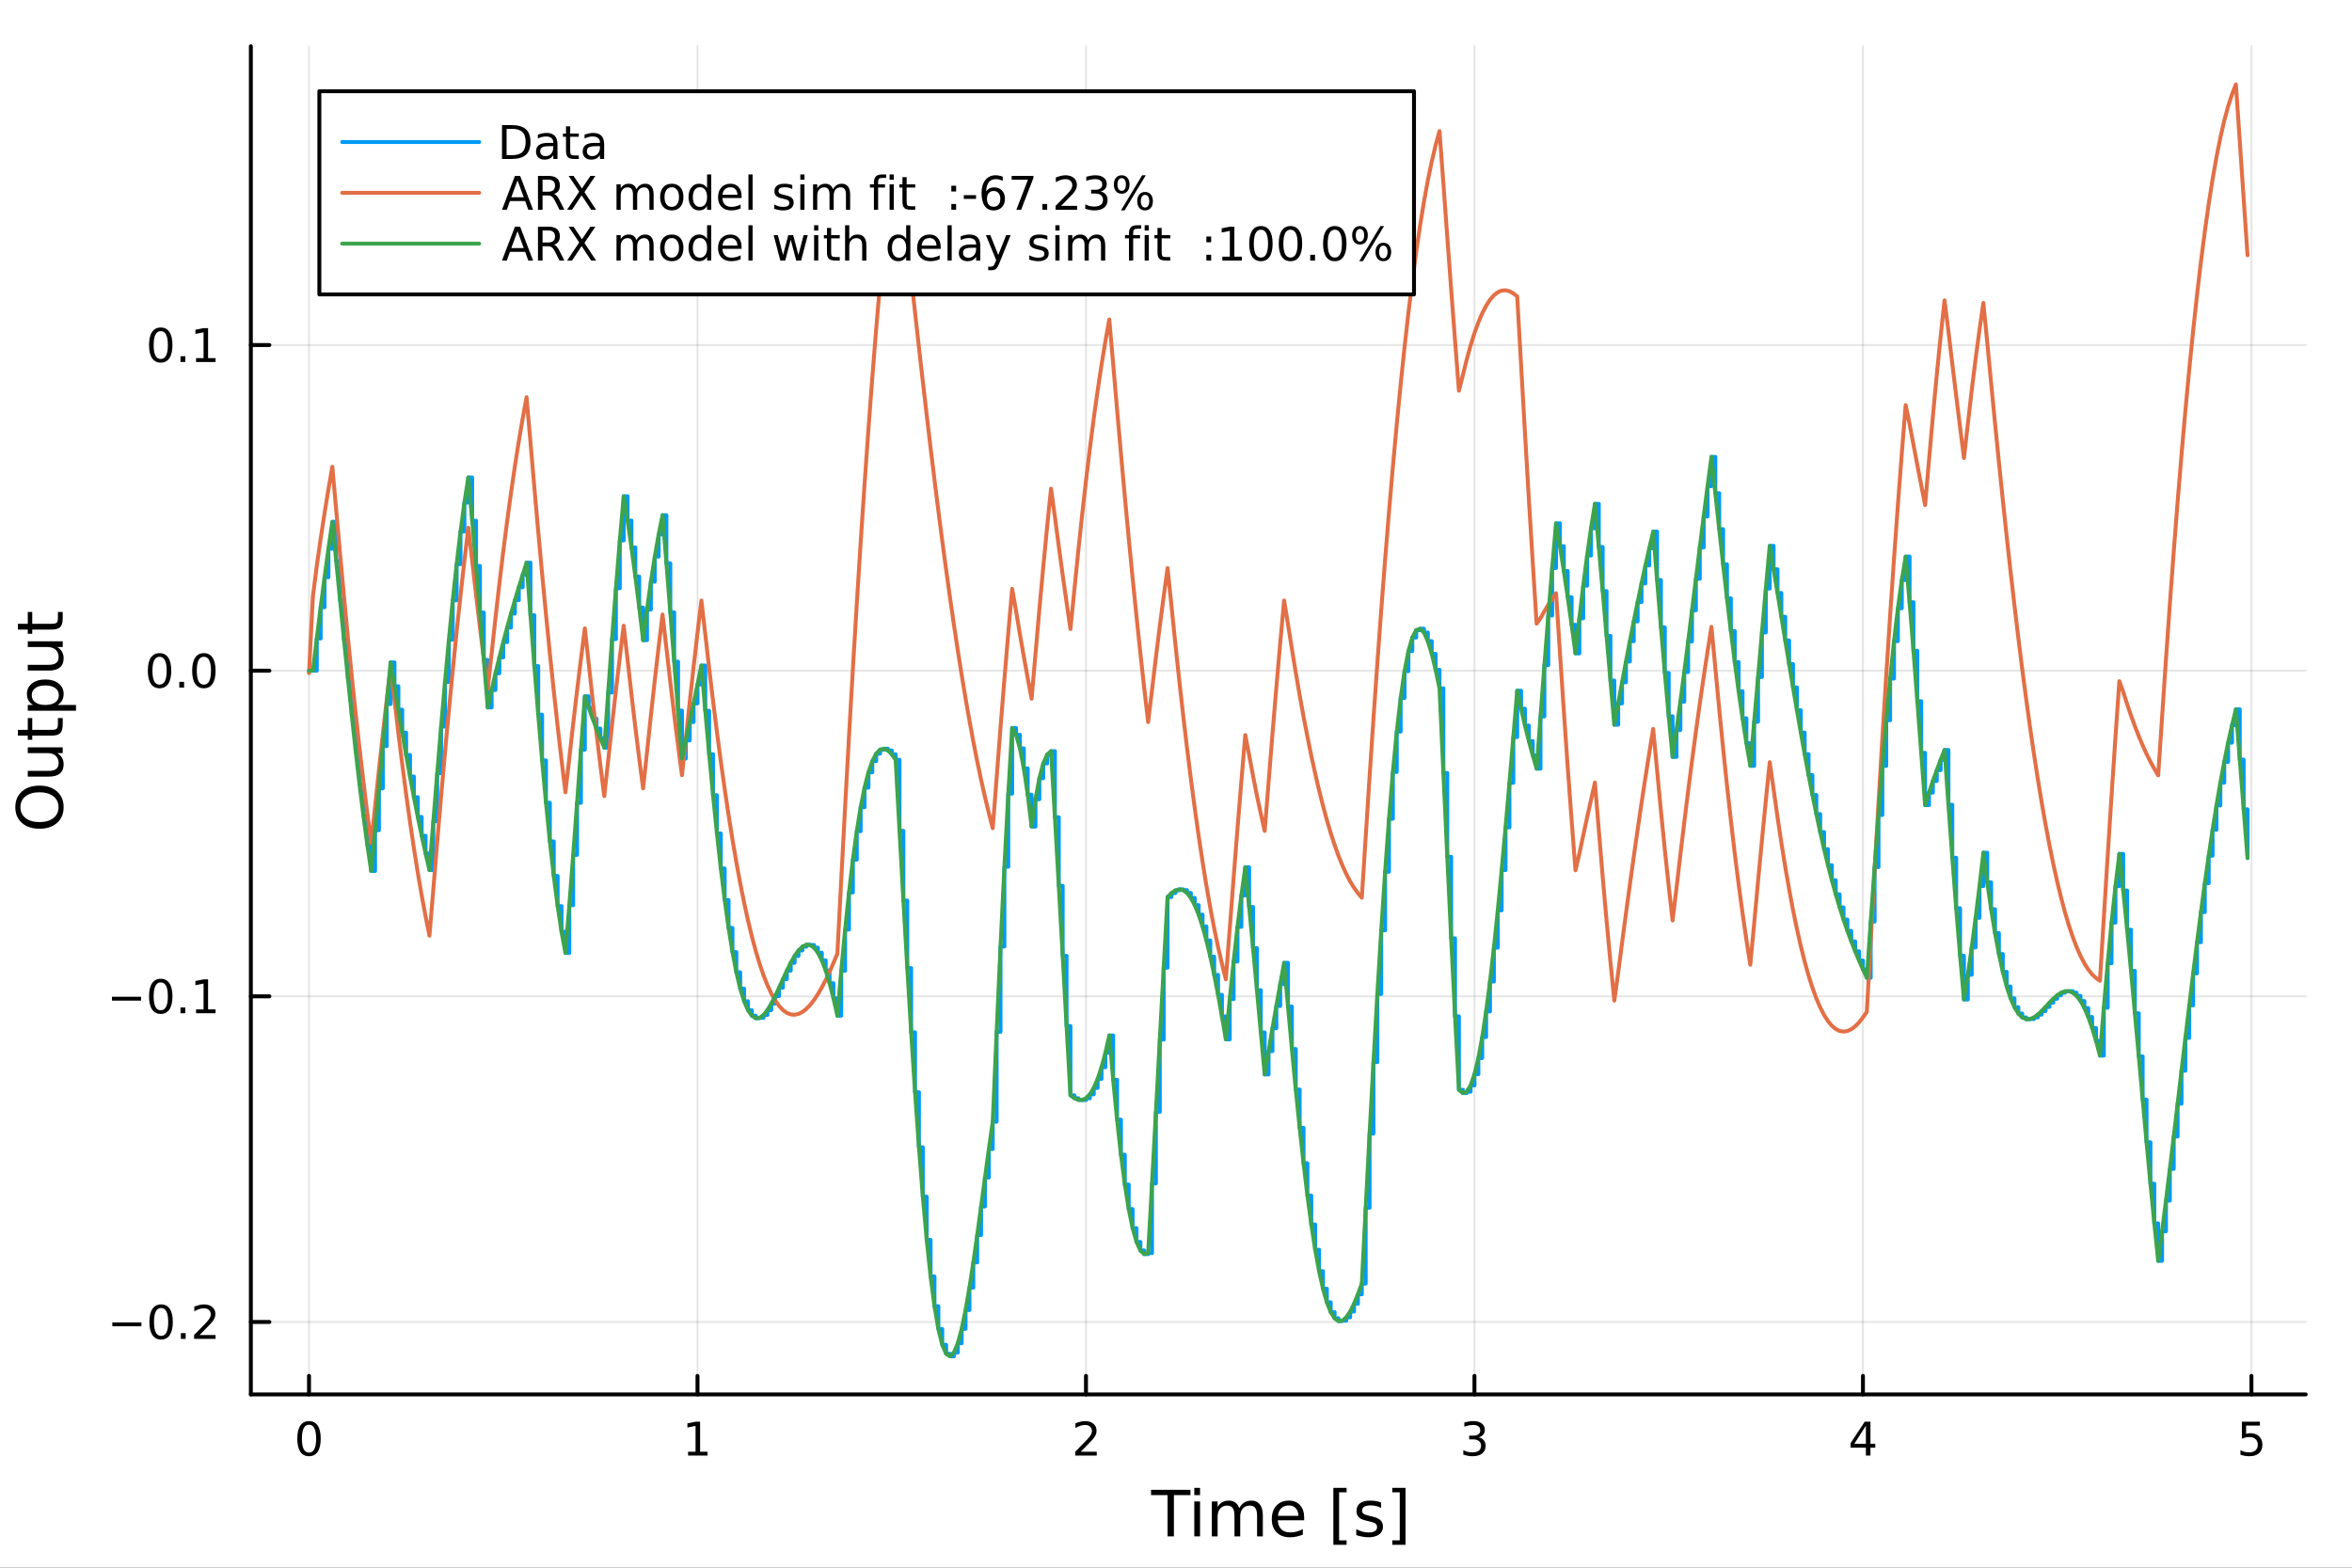 <?xml version="1.0" encoding="utf-8"?>
<svg xmlns="http://www.w3.org/2000/svg" xmlns:xlink="http://www.w3.org/1999/xlink" width="600" height="400" viewBox="0 0 2400 1600">
<rect x="0" y="0" width="2400" height="1600" fill="#333333" stroke="none"/>
<defs>
  <clipPath id="clip040">
    <rect x="0" y="0" width="2400" height="1600"/>
  </clipPath>
</defs>
<path clip-path="url(#clip040)" d="M0 1600 L2400 1600 L2400 0 L0 0  Z" fill="#ffffff" fill-rule="evenodd" fill-opacity="1"/>
<defs>
  <clipPath id="clip041">
    <rect x="480" y="0" width="1681" height="1600"/>
  </clipPath>
</defs>
<path clip-path="url(#clip040)" d="M255.977 1423.18 L2352.76 1423.18 L2352.76 47.244 L255.977 47.244  Z" fill="#ffffff" fill-rule="evenodd" fill-opacity="1"/>
<defs>
  <clipPath id="clip042">
    <rect x="255" y="47" width="2098" height="1377"/>
  </clipPath>
</defs>
<polyline clip-path="url(#clip042)" style="stroke:#000000; stroke-linecap:round; stroke-linejoin:round; stroke-width:2; stroke-opacity:0.1; fill:none" points="315.32,1423.18 315.32,47.244 "/>
<polyline clip-path="url(#clip042)" style="stroke:#000000; stroke-linecap:round; stroke-linejoin:round; stroke-width:2; stroke-opacity:0.1; fill:none" points="711.731,1423.18 711.731,47.244 "/>
<polyline clip-path="url(#clip042)" style="stroke:#000000; stroke-linecap:round; stroke-linejoin:round; stroke-width:2; stroke-opacity:0.1; fill:none" points="1108.14,1423.18 1108.14,47.244 "/>
<polyline clip-path="url(#clip042)" style="stroke:#000000; stroke-linecap:round; stroke-linejoin:round; stroke-width:2; stroke-opacity:0.1; fill:none" points="1504.55,1423.18 1504.55,47.244 "/>
<polyline clip-path="url(#clip042)" style="stroke:#000000; stroke-linecap:round; stroke-linejoin:round; stroke-width:2; stroke-opacity:0.1; fill:none" points="1900.97,1423.18 1900.97,47.244 "/>
<polyline clip-path="url(#clip042)" style="stroke:#000000; stroke-linecap:round; stroke-linejoin:round; stroke-width:2; stroke-opacity:0.1; fill:none" points="2297.38,1423.18 2297.38,47.244 "/>
<polyline clip-path="url(#clip042)" style="stroke:#000000; stroke-linecap:round; stroke-linejoin:round; stroke-width:2; stroke-opacity:0.1; fill:none" points="255.977,1349.2 2352.76,1349.2 "/>
<polyline clip-path="url(#clip042)" style="stroke:#000000; stroke-linecap:round; stroke-linejoin:round; stroke-width:2; stroke-opacity:0.1; fill:none" points="255.977,1016.85 2352.76,1016.85 "/>
<polyline clip-path="url(#clip042)" style="stroke:#000000; stroke-linecap:round; stroke-linejoin:round; stroke-width:2; stroke-opacity:0.1; fill:none" points="255.977,684.506 2352.76,684.506 "/>
<polyline clip-path="url(#clip042)" style="stroke:#000000; stroke-linecap:round; stroke-linejoin:round; stroke-width:2; stroke-opacity:0.1; fill:none" points="255.977,352.162 2352.76,352.162 "/>
<polyline clip-path="url(#clip040)" style="stroke:#000000; stroke-linecap:round; stroke-linejoin:round; stroke-width:4; stroke-opacity:1; fill:none" points="255.977,1423.18 2352.76,1423.18 "/>
<polyline clip-path="url(#clip040)" style="stroke:#000000; stroke-linecap:round; stroke-linejoin:round; stroke-width:4; stroke-opacity:1; fill:none" points="315.32,1423.18 315.32,1404.28 "/>
<polyline clip-path="url(#clip040)" style="stroke:#000000; stroke-linecap:round; stroke-linejoin:round; stroke-width:4; stroke-opacity:1; fill:none" points="711.731,1423.18 711.731,1404.28 "/>
<polyline clip-path="url(#clip040)" style="stroke:#000000; stroke-linecap:round; stroke-linejoin:round; stroke-width:4; stroke-opacity:1; fill:none" points="1108.14,1423.18 1108.14,1404.28 "/>
<polyline clip-path="url(#clip040)" style="stroke:#000000; stroke-linecap:round; stroke-linejoin:round; stroke-width:4; stroke-opacity:1; fill:none" points="1504.55,1423.18 1504.55,1404.28 "/>
<polyline clip-path="url(#clip040)" style="stroke:#000000; stroke-linecap:round; stroke-linejoin:round; stroke-width:4; stroke-opacity:1; fill:none" points="1900.97,1423.18 1900.97,1404.28 "/>
<polyline clip-path="url(#clip040)" style="stroke:#000000; stroke-linecap:round; stroke-linejoin:round; stroke-width:4; stroke-opacity:1; fill:none" points="2297.38,1423.18 2297.38,1404.28 "/>
<path clip-path="url(#clip040)" d="M315.32 1454.1 Q311.709 1454.1 309.88 1457.66 Q308.075 1461.2 308.075 1468.33 Q308.075 1475.44 309.88 1479.01 Q311.709 1482.55 315.32 1482.55 Q318.954 1482.55 320.76 1479.01 Q322.588 1475.44 322.588 1468.33 Q322.588 1461.2 320.76 1457.66 Q318.954 1454.1 315.32 1454.1 M315.32 1450.39 Q321.13 1450.39 324.186 1455 Q327.264 1459.58 327.264 1468.33 Q327.264 1477.06 324.186 1481.67 Q321.13 1486.25 315.32 1486.25 Q309.51 1486.25 306.431 1481.67 Q303.376 1477.06 303.376 1468.33 Q303.376 1459.58 306.431 1455 Q309.51 1450.39 315.32 1450.39 Z" fill="#000000" fill-rule="nonzero" fill-opacity="1" /><path clip-path="url(#clip040)" d="M702.113 1481.64 L709.752 1481.64 L709.752 1455.28 L701.442 1456.95 L701.442 1452.69 L709.706 1451.02 L714.382 1451.02 L714.382 1481.64 L722.021 1481.64 L722.021 1485.58 L702.113 1485.58 L702.113 1481.64 Z" fill="#000000" fill-rule="nonzero" fill-opacity="1" /><path clip-path="url(#clip040)" d="M1102.8 1481.64 L1119.12 1481.64 L1119.12 1485.58 L1097.17 1485.58 L1097.17 1481.64 Q1099.83 1478.89 1104.42 1474.26 Q1109.02 1469.61 1110.2 1468.27 Q1112.45 1465.74 1113.33 1464.01 Q1114.23 1462.25 1114.23 1460.56 Q1114.23 1457.8 1112.29 1456.07 Q1110.37 1454.33 1107.26 1454.33 Q1105.06 1454.33 1102.61 1455.09 Q1100.18 1455.86 1097.4 1457.41 L1097.4 1452.69 Q1100.23 1451.55 1102.68 1450.97 Q1105.13 1450.39 1107.17 1450.39 Q1112.54 1450.39 1115.74 1453.08 Q1118.93 1455.77 1118.93 1460.26 Q1118.93 1462.39 1118.12 1464.31 Q1117.33 1466.2 1115.23 1468.8 Q1114.65 1469.47 1111.55 1472.69 Q1108.44 1475.88 1102.8 1481.64 Z" fill="#000000" fill-rule="nonzero" fill-opacity="1" /><path clip-path="url(#clip040)" d="M1508.8 1466.95 Q1512.16 1467.66 1514.03 1469.93 Q1515.93 1472.2 1515.93 1475.53 Q1515.93 1480.65 1512.41 1483.45 Q1508.89 1486.25 1502.41 1486.25 Q1500.24 1486.25 1497.92 1485.81 Q1495.63 1485.39 1493.18 1484.54 L1493.18 1480.02 Q1495.12 1481.16 1497.44 1481.74 Q1499.75 1482.32 1502.27 1482.32 Q1506.67 1482.32 1508.96 1480.58 Q1511.28 1478.84 1511.28 1475.53 Q1511.28 1472.48 1509.13 1470.77 Q1507 1469.03 1503.18 1469.03 L1499.15 1469.03 L1499.15 1465.19 L1503.36 1465.19 Q1506.81 1465.19 1508.64 1463.82 Q1510.47 1462.43 1510.47 1459.84 Q1510.47 1457.18 1508.57 1455.77 Q1506.7 1454.33 1503.18 1454.33 Q1501.26 1454.33 1499.06 1454.75 Q1496.86 1455.16 1494.22 1456.04 L1494.22 1451.88 Q1496.88 1451.14 1499.2 1450.77 Q1501.53 1450.39 1503.59 1450.39 Q1508.92 1450.39 1512.02 1452.83 Q1515.12 1455.23 1515.12 1459.35 Q1515.12 1462.22 1513.48 1464.21 Q1511.83 1466.18 1508.8 1466.95 Z" fill="#000000" fill-rule="nonzero" fill-opacity="1" /><path clip-path="url(#clip040)" d="M1903.98 1455.09 L1892.17 1473.54 L1903.98 1473.54 L1903.98 1455.09 M1902.75 1451.02 L1908.63 1451.02 L1908.63 1473.54 L1913.56 1473.54 L1913.56 1477.43 L1908.63 1477.43 L1908.63 1485.58 L1903.98 1485.58 L1903.98 1477.43 L1888.37 1477.43 L1888.37 1472.92 L1902.75 1451.02 Z" fill="#000000" fill-rule="nonzero" fill-opacity="1" /><path clip-path="url(#clip040)" d="M2287.66 1451.02 L2306.01 1451.02 L2306.01 1454.96 L2291.94 1454.96 L2291.94 1463.43 Q2292.96 1463.08 2293.97 1462.92 Q2294.99 1462.73 2296.01 1462.73 Q2301.8 1462.73 2305.18 1465.9 Q2308.56 1469.08 2308.56 1474.49 Q2308.56 1480.07 2305.09 1483.17 Q2301.61 1486.25 2295.29 1486.25 Q2293.12 1486.25 2290.85 1485.88 Q2288.6 1485.51 2286.2 1484.77 L2286.2 1480.07 Q2288.28 1481.2 2290.5 1481.76 Q2292.72 1482.32 2295.2 1482.32 Q2299.21 1482.32 2301.54 1480.21 Q2303.88 1478.1 2303.88 1474.49 Q2303.88 1470.88 2301.54 1468.77 Q2299.21 1466.67 2295.2 1466.67 Q2293.33 1466.67 2291.45 1467.08 Q2289.6 1467.5 2287.66 1468.38 L2287.66 1451.02 Z" fill="#000000" fill-rule="nonzero" fill-opacity="1" /><path clip-path="url(#clip040)" d="M1174.54 1520.52 L1214.74 1520.52 L1214.74 1525.93 L1197.87 1525.93 L1197.87 1568.04 L1191.41 1568.04 L1191.41 1525.93 L1174.54 1525.93 L1174.54 1520.52 Z" fill="#000000" fill-rule="nonzero" fill-opacity="1" /><path clip-path="url(#clip040)" d="M1218.68 1532.4 L1224.54 1532.4 L1224.54 1568.04 L1218.68 1568.04 L1218.68 1532.4 M1218.68 1518.52 L1224.54 1518.52 L1224.54 1525.93 L1218.68 1525.93 L1218.68 1518.52 Z" fill="#000000" fill-rule="nonzero" fill-opacity="1" /><path clip-path="url(#clip040)" d="M1264.55 1539.24 Q1266.75 1535.29 1269.8 1533.41 Q1272.86 1531.54 1276.99 1531.54 Q1282.56 1531.54 1285.59 1535.45 Q1288.61 1539.33 1288.61 1546.53 L1288.61 1568.04 L1282.72 1568.04 L1282.72 1546.72 Q1282.72 1541.59 1280.91 1539.11 Q1279.09 1536.63 1275.37 1536.63 Q1270.82 1536.63 1268.18 1539.65 Q1265.54 1542.68 1265.54 1547.9 L1265.54 1568.04 L1259.65 1568.04 L1259.65 1546.72 Q1259.65 1541.56 1257.83 1539.11 Q1256.02 1536.63 1252.23 1536.63 Q1247.74 1536.63 1245.1 1539.68 Q1242.46 1542.71 1242.46 1547.9 L1242.46 1568.04 L1236.57 1568.04 L1236.57 1532.4 L1242.46 1532.4 L1242.46 1537.93 Q1244.47 1534.66 1247.27 1533.1 Q1250.07 1531.54 1253.92 1531.54 Q1257.8 1531.54 1260.51 1533.51 Q1263.24 1535.48 1264.55 1539.24 Z" fill="#000000" fill-rule="nonzero" fill-opacity="1" /><path clip-path="url(#clip040)" d="M1330.78 1548.76 L1330.78 1551.62 L1303.86 1551.62 Q1304.24 1557.67 1307.49 1560.85 Q1310.76 1564 1316.59 1564 Q1319.96 1564 1323.11 1563.17 Q1326.3 1562.35 1329.42 1560.69 L1329.42 1566.23 Q1326.26 1567.57 1322.95 1568.27 Q1319.64 1568.97 1316.24 1568.97 Q1307.71 1568.97 1302.71 1564 Q1297.75 1559.04 1297.75 1550.57 Q1297.75 1541.82 1302.46 1536.69 Q1307.2 1531.54 1315.22 1531.54 Q1322.41 1531.54 1326.58 1536.18 Q1330.78 1540.8 1330.78 1548.76 M1324.93 1547.04 Q1324.86 1542.23 1322.22 1539.37 Q1319.61 1536.5 1315.28 1536.5 Q1310.38 1536.5 1307.42 1539.27 Q1304.49 1542.04 1304.05 1547.07 L1324.93 1547.04 Z" fill="#000000" fill-rule="nonzero" fill-opacity="1" /><path clip-path="url(#clip040)" d="M1360.58 1518.52 L1374.07 1518.52 L1374.07 1523.07 L1366.43 1523.07 L1366.43 1572.09 L1374.07 1572.09 L1374.07 1576.64 L1360.58 1576.64 L1360.58 1518.52 Z" fill="#000000" fill-rule="nonzero" fill-opacity="1" /><path clip-path="url(#clip040)" d="M1409.27 1533.45 L1409.27 1538.98 Q1406.79 1537.71 1404.12 1537.07 Q1401.44 1536.44 1398.58 1536.44 Q1394.22 1536.44 1392.02 1537.77 Q1389.86 1539.11 1389.86 1541.79 Q1389.86 1543.82 1391.42 1545 Q1392.98 1546.15 1397.69 1547.2 L1399.69 1547.64 Q1405.93 1548.98 1408.54 1551.43 Q1411.18 1553.85 1411.18 1558.21 Q1411.18 1563.17 1407.24 1566.07 Q1403.32 1568.97 1396.45 1568.97 Q1393.58 1568.97 1390.46 1568.39 Q1387.38 1567.85 1383.94 1566.74 L1383.94 1560.69 Q1387.18 1562.38 1390.34 1563.24 Q1393.49 1564.07 1396.57 1564.07 Q1400.71 1564.07 1402.94 1562.66 Q1405.17 1561.23 1405.17 1558.65 Q1405.17 1556.27 1403.54 1554.99 Q1401.95 1553.72 1396.51 1552.54 L1394.47 1552.07 Q1389.03 1550.92 1386.61 1548.56 Q1384.19 1546.18 1384.19 1542.04 Q1384.19 1537.01 1387.76 1534.27 Q1391.32 1531.54 1397.88 1531.54 Q1401.13 1531.54 1403.99 1532.01 Q1406.85 1532.49 1409.27 1533.45 Z" fill="#000000" fill-rule="nonzero" fill-opacity="1" /><path clip-path="url(#clip040)" d="M1434.2 1518.52 L1434.2 1576.64 L1420.7 1576.64 L1420.7 1572.09 L1428.31 1572.09 L1428.31 1523.07 L1420.7 1523.07 L1420.7 1518.52 L1434.2 1518.52 Z" fill="#000000" fill-rule="nonzero" fill-opacity="1" /><polyline clip-path="url(#clip040)" style="stroke:#000000; stroke-linecap:round; stroke-linejoin:round; stroke-width:4; stroke-opacity:1; fill:none" points="255.977,1423.18 255.977,47.244 "/>
<polyline clip-path="url(#clip040)" style="stroke:#000000; stroke-linecap:round; stroke-linejoin:round; stroke-width:4; stroke-opacity:1; fill:none" points="255.977,1349.2 274.875,1349.2 "/>
<polyline clip-path="url(#clip040)" style="stroke:#000000; stroke-linecap:round; stroke-linejoin:round; stroke-width:4; stroke-opacity:1; fill:none" points="255.977,1016.85 274.875,1016.85 "/>
<polyline clip-path="url(#clip040)" style="stroke:#000000; stroke-linecap:round; stroke-linejoin:round; stroke-width:4; stroke-opacity:1; fill:none" points="255.977,684.506 274.875,684.506 "/>
<polyline clip-path="url(#clip040)" style="stroke:#000000; stroke-linecap:round; stroke-linejoin:round; stroke-width:4; stroke-opacity:1; fill:none" points="255.977,352.162 274.875,352.162 "/>
<path clip-path="url(#clip040)" d="M114.631 1349.65 L144.306 1349.65 L144.306 1353.58 L114.631 1353.58 L114.631 1349.65 Z" fill="#000000" fill-rule="nonzero" fill-opacity="1" /><path clip-path="url(#clip040)" d="M164.399 1334.99 Q160.788 1334.99 158.959 1338.56 Q157.153 1342.1 157.153 1349.23 Q157.153 1356.34 158.959 1359.9 Q160.788 1363.44 164.399 1363.44 Q168.033 1363.44 169.839 1359.9 Q171.667 1356.34 171.667 1349.23 Q171.667 1342.1 169.839 1338.56 Q168.033 1334.99 164.399 1334.99 M164.399 1331.29 Q170.209 1331.29 173.264 1335.9 Q176.343 1340.48 176.343 1349.23 Q176.343 1357.96 173.264 1362.56 Q170.209 1367.15 164.399 1367.15 Q158.589 1367.15 155.51 1362.56 Q152.454 1357.96 152.454 1349.23 Q152.454 1340.48 155.51 1335.9 Q158.589 1331.29 164.399 1331.29 Z" fill="#000000" fill-rule="nonzero" fill-opacity="1" /><path clip-path="url(#clip040)" d="M184.561 1360.6 L189.445 1360.6 L189.445 1366.48 L184.561 1366.48 L184.561 1360.6 Z" fill="#000000" fill-rule="nonzero" fill-opacity="1" /><path clip-path="url(#clip040)" d="M203.658 1362.54 L219.977 1362.54 L219.977 1366.48 L198.033 1366.48 L198.033 1362.54 Q200.695 1359.79 205.278 1355.16 Q209.885 1350.5 211.065 1349.16 Q213.311 1346.64 214.19 1344.9 Q215.093 1343.14 215.093 1341.45 Q215.093 1338.7 213.149 1336.96 Q211.227 1335.23 208.125 1335.23 Q205.926 1335.23 203.473 1335.99 Q201.042 1336.75 198.264 1338.3 L198.264 1333.58 Q201.088 1332.45 203.542 1331.87 Q205.996 1331.29 208.033 1331.29 Q213.403 1331.29 216.598 1333.98 Q219.792 1336.66 219.792 1341.15 Q219.792 1343.28 218.982 1345.2 Q218.195 1347.1 216.088 1349.69 Q215.51 1350.36 212.408 1353.58 Q209.306 1356.78 203.658 1362.54 Z" fill="#000000" fill-rule="nonzero" fill-opacity="1" /><path clip-path="url(#clip040)" d="M114.26 1017.3 L143.936 1017.3 L143.936 1021.24 L114.26 1021.24 L114.26 1017.3 Z" fill="#000000" fill-rule="nonzero" fill-opacity="1" /><path clip-path="url(#clip040)" d="M164.028 1002.65 Q160.417 1002.65 158.589 1006.21 Q156.783 1009.76 156.783 1016.89 Q156.783 1023.99 158.589 1027.56 Q160.417 1031.1 164.028 1031.1 Q167.663 1031.1 169.468 1027.56 Q171.297 1023.99 171.297 1016.89 Q171.297 1009.76 169.468 1006.21 Q167.663 1002.65 164.028 1002.65 M164.028 998.946 Q169.839 998.946 172.894 1003.55 Q175.973 1008.14 175.973 1016.89 Q175.973 1025.61 172.894 1030.22 Q169.839 1034.8 164.028 1034.8 Q158.218 1034.8 155.14 1030.22 Q152.084 1025.61 152.084 1016.89 Q152.084 1008.14 155.14 1003.55 Q158.218 998.946 164.028 998.946 Z" fill="#000000" fill-rule="nonzero" fill-opacity="1" /><path clip-path="url(#clip040)" d="M184.19 1028.25 L189.075 1028.25 L189.075 1034.13 L184.19 1034.13 L184.19 1028.25 Z" fill="#000000" fill-rule="nonzero" fill-opacity="1" /><path clip-path="url(#clip040)" d="M200.07 1030.2 L207.709 1030.2 L207.709 1003.83 L199.399 1005.5 L199.399 1001.24 L207.662 999.571 L212.338 999.571 L212.338 1030.2 L219.977 1030.2 L219.977 1034.13 L200.07 1034.13 L200.07 1030.2 Z" fill="#000000" fill-rule="nonzero" fill-opacity="1" /><path clip-path="url(#clip040)" d="M162.802 670.305 Q159.19 670.305 157.362 673.87 Q155.556 677.411 155.556 684.541 Q155.556 691.648 157.362 695.212 Q159.19 698.754 162.802 698.754 Q166.436 698.754 168.241 695.212 Q170.07 691.648 170.07 684.541 Q170.07 677.411 168.241 673.87 Q166.436 670.305 162.802 670.305 M162.802 666.601 Q168.612 666.601 171.667 671.208 Q174.746 675.791 174.746 684.541 Q174.746 693.268 171.667 697.874 Q168.612 702.458 162.802 702.458 Q156.991 702.458 153.913 697.874 Q150.857 693.268 150.857 684.541 Q150.857 675.791 153.913 671.208 Q156.991 666.601 162.802 666.601 Z" fill="#000000" fill-rule="nonzero" fill-opacity="1" /><path clip-path="url(#clip040)" d="M182.963 695.907 L187.848 695.907 L187.848 701.786 L182.963 701.786 L182.963 695.907 Z" fill="#000000" fill-rule="nonzero" fill-opacity="1" /><path clip-path="url(#clip040)" d="M208.033 670.305 Q204.422 670.305 202.593 673.87 Q200.787 677.411 200.787 684.541 Q200.787 691.648 202.593 695.212 Q204.422 698.754 208.033 698.754 Q211.667 698.754 213.473 695.212 Q215.301 691.648 215.301 684.541 Q215.301 677.411 213.473 673.87 Q211.667 670.305 208.033 670.305 M208.033 666.601 Q213.843 666.601 216.898 671.208 Q219.977 675.791 219.977 684.541 Q219.977 693.268 216.898 697.874 Q213.843 702.458 208.033 702.458 Q202.223 702.458 199.144 697.874 Q196.088 693.268 196.088 684.541 Q196.088 675.791 199.144 671.208 Q202.223 666.601 208.033 666.601 Z" fill="#000000" fill-rule="nonzero" fill-opacity="1" /><path clip-path="url(#clip040)" d="M164.028 337.96 Q160.417 337.96 158.589 341.525 Q156.783 345.067 156.783 352.196 Q156.783 359.303 158.589 362.868 Q160.417 366.409 164.028 366.409 Q167.663 366.409 169.468 362.868 Q171.297 359.303 171.297 352.196 Q171.297 345.067 169.468 341.525 Q167.663 337.96 164.028 337.96 M164.028 334.257 Q169.839 334.257 172.894 338.863 Q175.973 343.447 175.973 352.196 Q175.973 360.923 172.894 365.53 Q169.839 370.113 164.028 370.113 Q158.218 370.113 155.14 365.53 Q152.084 360.923 152.084 352.196 Q152.084 343.447 155.14 338.863 Q158.218 334.257 164.028 334.257 Z" fill="#000000" fill-rule="nonzero" fill-opacity="1" /><path clip-path="url(#clip040)" d="M184.19 363.562 L189.075 363.562 L189.075 369.442 L184.19 369.442 L184.19 363.562 Z" fill="#000000" fill-rule="nonzero" fill-opacity="1" /><path clip-path="url(#clip040)" d="M200.07 365.507 L207.709 365.507 L207.709 339.141 L199.399 340.808 L199.399 336.548 L207.662 334.882 L212.338 334.882 L212.338 365.507 L219.977 365.507 L219.977 369.442 L200.07 369.442 L200.07 365.507 Z" fill="#000000" fill-rule="nonzero" fill-opacity="1" /><path clip-path="url(#clip040)" d="M20.845 823.791 Q20.845 830.793 26.064 834.931 Q31.284 839.037 40.292 839.037 Q49.267 839.037 54.487 834.931 Q59.707 830.793 59.707 823.791 Q59.707 816.788 54.487 812.714 Q49.267 808.609 40.292 808.609 Q31.284 808.609 26.064 812.714 Q20.845 816.788 20.845 823.791 M15.625 823.791 Q15.625 813.797 22.341 807.813 Q29.025 801.829 40.292 801.829 Q51.527 801.829 58.243 807.813 Q64.927 813.797 64.927 823.791 Q64.927 833.817 58.243 839.832 Q51.559 845.816 40.292 845.816 Q29.025 845.816 22.341 839.832 Q15.625 833.817 15.625 823.791 Z" fill="#000000" fill-rule="nonzero" fill-opacity="1" /><path clip-path="url(#clip040)" d="M49.936 792.631 L28.356 792.631 L28.356 786.774 L49.713 786.774 Q54.774 786.774 57.32 784.801 Q59.835 782.827 59.835 778.881 Q59.835 774.138 56.811 771.401 Q53.787 768.632 48.567 768.632 L28.356 768.632 L28.356 762.775 L64.004 762.775 L64.004 768.632 L58.53 768.632 Q61.776 770.764 63.368 773.597 Q64.927 776.398 64.927 780.122 Q64.927 786.265 61.108 789.448 Q57.288 792.631 49.936 792.631 M27.497 777.894 L27.497 777.894 Z" fill="#000000" fill-rule="nonzero" fill-opacity="1" /><path clip-path="url(#clip040)" d="M18.235 744.92 L28.356 744.92 L28.356 732.857 L32.908 732.857 L32.908 744.92 L52.259 744.92 Q56.62 744.92 57.861 743.742 Q59.103 742.533 59.103 738.872 L59.103 732.857 L64.004 732.857 L64.004 738.872 Q64.004 745.652 61.49 748.23 Q58.943 750.808 52.259 750.808 L32.908 750.808 L32.908 755.105 L28.356 755.105 L28.356 750.808 L18.235 750.808 L18.235 744.92 Z" fill="#000000" fill-rule="nonzero" fill-opacity="1" /><path clip-path="url(#clip040)" d="M58.657 719.489 L77.563 719.489 L77.563 725.377 L28.356 725.377 L28.356 719.489 L33.767 719.489 Q30.584 717.643 29.056 714.842 Q27.497 712.009 27.497 708.094 Q27.497 701.601 32.653 697.559 Q37.809 693.485 46.212 693.485 Q54.615 693.485 59.771 697.559 Q64.927 701.601 64.927 708.094 Q64.927 712.009 63.399 714.842 Q61.84 717.643 58.657 719.489 M46.212 699.564 Q39.751 699.564 36.09 702.238 Q32.398 704.879 32.398 709.526 Q32.398 714.173 36.09 716.847 Q39.751 719.489 46.212 719.489 Q52.673 719.489 56.365 716.847 Q60.026 714.173 60.026 709.526 Q60.026 704.879 56.365 702.238 Q52.673 699.564 46.212 699.564 Z" fill="#000000" fill-rule="nonzero" fill-opacity="1" /><path clip-path="url(#clip040)" d="M49.936 684.382 L28.356 684.382 L28.356 678.525 L49.713 678.525 Q54.774 678.525 57.32 676.552 Q59.835 674.579 59.835 670.632 Q59.835 665.889 56.811 663.152 Q53.787 660.383 48.567 660.383 L28.356 660.383 L28.356 654.527 L64.004 654.527 L64.004 660.383 L58.53 660.383 Q61.776 662.516 63.368 665.348 Q64.927 668.149 64.927 671.873 Q64.927 678.016 61.108 681.199 Q57.288 684.382 49.936 684.382 M27.497 669.645 L27.497 669.645 Z" fill="#000000" fill-rule="nonzero" fill-opacity="1" /><path clip-path="url(#clip040)" d="M18.235 636.671 L28.356 636.671 L28.356 624.608 L32.908 624.608 L32.908 636.671 L52.259 636.671 Q56.62 636.671 57.861 635.493 Q59.103 634.284 59.103 630.623 L59.103 624.608 L64.004 624.608 L64.004 630.623 Q64.004 637.403 61.49 639.981 Q58.943 642.559 52.259 642.559 L32.908 642.559 L32.908 646.856 L28.356 646.856 L28.356 642.559 L18.235 642.559 L18.235 636.671 Z" fill="#000000" fill-rule="nonzero" fill-opacity="1" /><polyline clip-path="url(#clip042)" style="stroke:#009af9; stroke-linecap:round; stroke-linejoin:round; stroke-width:4; stroke-opacity:1; fill:none" points="315.32,684.506 319.284,684.506 323.248,684.506 323.248,651.656 327.212,651.656 327.212,619.773 331.176,619.773 331.176,589.138 335.141,589.138 335.141,560 339.105,560 339.105,532.577 343.069,532.577 343.069,572.747 347.033,572.747 347.033,613.015 350.997,613.015 350.997,652.921 354.961,652.921 354.961,692.021 358.925,692.021 358.925,729.898 362.889,729.898 362.889,766.166 366.853,766.166 366.853,800.482 370.818,800.482 370.818,832.546 374.782,832.546 374.782,862.109 378.746,862.109 378.746,888.975 382.71,888.975 382.71,847.303 386.674,847.303 386.674,804.646 390.638,804.646 390.638,761.537 394.602,761.537 394.602,718.506 398.566,718.506 398.566,676.068 402.53,676.068 402.53,700.416 406.495,700.416 406.495,724.374 410.459,724.374 410.459,747.801 414.423,747.801 414.423,770.567 418.387,770.567 418.387,792.556 422.351,792.556 422.351,813.669 426.315,813.669 426.315,833.822 430.279,833.822 430.279,852.95 434.243,852.95 434.243,871.009 438.208,871.009 438.208,887.971 442.172,887.971 442.172,838.129 446.136,838.129 446.136,789.131 450.1,789.131 450.1,741.567 454.064,741.567 454.064,695.984 458.028,695.984 458.028,652.879 461.992,652.879 461.992,612.687 465.956,612.687 465.956,575.778 469.92,575.778 469.92,542.448 473.885,542.448 473.885,512.919 477.849,512.919 477.849,487.333 481.813,487.333 481.813,531.457 485.777,531.457 485.777,577.64 489.741,577.64 489.741,625.235 493.705,625.235 493.705,673.583 497.669,673.583 497.669,722.026 501.633,722.026 501.633,704.219 505.597,704.219 505.597,687.183 509.562,687.183 509.562,670.897 513.526,670.897 513.526,655.332 517.49,655.332 517.49,640.448 521.454,640.448 521.454,626.195 525.418,626.195 525.418,612.517 529.382,612.517 529.382,599.351 533.346,599.351 533.346,586.627 537.31,586.627 537.31,574.275 541.275,574.275 541.275,627.921 545.239,627.921 545.239,679.854 549.203,679.854 549.203,729.441 553.167,729.441 553.167,776.109 557.131,776.109 557.131,819.359 561.095,819.359 561.095,858.768 565.059,858.768 565.059,893.999 569.023,893.999 569.023,924.803 572.987,924.803 572.987,951.024 576.952,951.024 576.952,972.595 580.916,972.595 580.916,923.84 584.88,923.84 584.88,872.509 588.844,872.509 588.844,819.353 592.808,819.353 592.808,765.145 596.772,765.145 596.772,710.655 600.736,710.655 600.736,722.343 604.7,722.343 604.7,733.302 608.664,733.302 608.664,743.659 612.629,743.659 612.629,753.547 616.593,753.547 616.593,763.101 620.557,763.101 620.557,706.753 624.521,706.753 624.521,652.272 628.485,652.272 628.485,600.341 632.449,600.341 632.449,551.579 636.413,551.579 636.413,506.526 640.377,506.526 640.377,531.338 644.341,531.338 644.341,558.74 648.306,558.74 648.306,588.441 652.27,588.441 652.27,620.107 656.234,620.107 656.234,653.371 660.198,653.371 660.198,622.146 664.162,622.146 664.162,593.662 668.126,593.662 668.126,568.067 672.09,568.067 672.09,545.452 676.054,545.452 676.054,525.849 680.019,525.849 680.019,574.934 683.983,574.934 683.983,624.992 687.947,624.992 687.947,675.33 691.911,675.33 691.911,725.271 695.875,725.271 695.875,774.16 699.839,774.16 699.839,755.679 703.803,755.679 703.803,736.894 707.767,736.894 707.767,717.853 711.731,717.853 711.731,698.61 715.696,698.61 715.696,679.226 719.66,679.226 719.66,725.467 723.624,725.467 723.624,769.763 727.588,769.763 727.588,811.624 731.552,811.624 731.552,850.617 735.516,850.617 735.516,886.378 739.48,886.378 739.48,918.611 743.444,918.611 743.444,947.098 747.408,947.098 747.408,971.696 751.373,971.696 751.373,992.34 755.337,992.34 755.337,1009.04 759.301,1009.04 759.301,1021.89 763.265,1021.89 763.265,1031.03 767.229,1031.03 767.229,1036.7 771.193,1036.7 771.193,1039.17 775.157,1039.17 775.157,1038.78 779.121,1038.78 779.121,1035.9 783.085,1035.9 783.085,1030.94 787.05,1030.94 787.05,1024.34 791.014,1024.34 791.014,1016.55 794.978,1016.55 794.978,1008.04 798.942,1008.04 798.942,999.255 802.906,999.255 802.906,990.652 806.87,990.652 806.87,982.658 810.834,982.658 810.834,975.673 814.798,975.673 814.798,970.065 818.763,970.065 818.763,966.158 822.727,966.158 822.727,964.235 826.691,964.235 826.691,964.525 830.655,964.525 830.655,967.206 834.619,967.206 834.619,972.403 838.583,972.403 838.583,980.181 842.547,980.181 842.547,990.554 846.511,990.554 846.511,1003.48 850.475,1003.48 850.475,1018.87 854.44,1018.87 854.44,1036.57 858.404,1036.57 858.404,990.713 862.368,990.713 862.368,948.7 866.332,948.7 866.332,910.836 870.296,910.836 870.296,877.338 874.26,877.338 874.26,848.333 878.224,848.333 878.224,823.862 882.188,823.862 882.188,803.879 886.152,803.879 886.152,788.253 890.117,788.253 890.117,776.777 894.081,776.777 894.081,769.171 898.045,769.171 898.045,765.094 902.009,765.094 902.009,764.146 905.973,764.146 905.973,765.881 909.937,765.881 909.937,769.821 913.901,769.821 913.901,775.457 917.865,775.457 917.865,847.971 921.829,847.971 921.829,919.2 925.794,919.2 925.794,988.067 929.758,988.067 929.758,1053.57 933.722,1053.57 933.722,1114.79 937.686,1114.79 937.686,1170.94 941.65,1170.94 941.65,1221.33 945.614,1221.33 945.614,1265.41 949.578,1265.41 949.578,1302.78 953.542,1302.78 953.542,1333.15 957.507,1333.15 957.507,1356.4 961.471,1356.4 961.471,1372.54 965.435,1372.54 965.435,1381.73 969.399,1381.73 969.399,1384.24 973.363,1384.24 973.363,1380.47 977.327,1380.47 977.327,1370.94 981.291,1370.94 981.291,1356.25 985.255,1356.25 985.255,1337.08 989.219,1337.08 989.219,1314.2 993.184,1314.2 993.184,1288.39 997.148,1288.39 997.148,1260.48 1001.11,1260.48 1001.11,1231.34 1005.08,1231.34 1005.08,1201.79 1009.04,1201.79 1009.04,1172.67 1013,1172.67 1013,1144.76 1016.97,1144.76 1016.97,1053.09 1020.93,1053.09 1020.93,965.996 1024.9,965.996 1024.9,884.623 1028.86,884.623 1028.86,809.996 1032.82,809.996 1032.82,742.975 1036.79,742.975 1036.79,749.952 1040.75,749.952 1040.75,763.8 1044.72,763.8 1044.72,784.286 1048.68,784.286 1048.68,811.05 1052.65,811.05 1052.65,843.619 1056.61,843.619 1056.61,815.713 1060.57,815.713 1060.57,794.303 1064.54,794.303 1064.54,779.212 1068.5,779.212 1068.5,770.145 1072.47,770.145 1072.47,766.704 1076.43,766.704 1076.43,834.097 1080.39,834.097 1080.39,904.109 1084.36,904.109 1084.36,975.538 1088.32,975.538 1088.32,1047.18 1092.29,1047.18 1092.29,1117.87 1096.25,1117.87 1096.25,1120.79 1100.21,1120.79 1100.21,1122.52 1104.18,1122.52 1104.18,1122.67 1108.14,1122.67 1108.14,1120.87 1112.11,1120.87 1112.11,1116.85 1116.07,1116.85 1116.07,1110.34 1120.04,1110.34 1120.04,1101.17 1124,1101.17 1124,1089.22 1127.96,1089.22 1127.96,1074.43 1131.93,1074.43 1131.93,1056.8 1135.89,1056.8 1135.89,1102.09 1139.86,1102.09 1139.86,1142.79 1143.82,1142.79 1143.82,1178.5 1147.78,1178.5 1147.78,1208.95 1151.75,1208.95 1151.75,1233.96 1155.71,1233.96 1155.71,1253.47 1159.68,1253.47 1159.68,1267.52 1163.64,1267.52 1163.64,1276.25 1167.6,1276.25 1167.6,1279.93 1171.57,1279.93 1171.57,1278.87 1175.53,1278.87 1175.53,1207.8 1179.5,1207.8 1179.5,1134.83 1183.46,1134.83 1183.46,1061.07 1187.43,1061.07 1187.43,987.607 1191.39,987.607 1191.39,915.5 1195.35,915.5 1195.35,911.451 1199.32,911.451 1199.32,908.752 1203.28,908.752 1203.28,907.686 1207.25,907.686 1207.25,908.492 1211.21,908.492 1211.21,911.361 1215.17,911.361 1215.17,916.436 1219.14,916.436 1219.14,923.811 1223.1,923.811 1223.1,933.527 1227.07,933.527 1227.07,945.579 1231.03,945.579 1231.03,959.909 1234.99,959.909 1234.99,976.417 1238.96,976.417 1238.96,994.959 1242.92,994.959 1242.92,1015.35 1246.89,1015.35 1246.89,1037.38 1250.85,1037.38 1250.85,1060.81 1254.82,1060.81 1254.82,1019.66 1258.78,1019.66 1258.78,981.289 1262.74,981.289 1262.74,945.966 1266.71,945.966 1266.71,913.891 1270.67,913.891 1270.67,885.201 1274.64,885.201 1274.64,925.666 1278.6,925.666 1278.6,967.655 1282.56,967.655 1282.56,1010.55 1286.53,1010.55 1286.53,1053.72 1290.49,1053.72 1290.49,1096.57 1294.46,1096.57 1294.46,1072.79 1298.42,1072.79 1298.42,1049.47 1302.38,1049.47 1302.38,1026.66 1306.35,1026.66 1306.35,1004.39 1310.31,1004.39 1310.31,982.704 1314.28,982.704 1314.28,1027.31 1318.24,1027.31 1318.24,1070.6 1322.21,1070.6 1322.21,1112.01 1326.17,1112.01 1326.17,1151.03 1330.13,1151.03 1330.13,1187.24 1334.1,1187.24 1334.1,1220.23 1338.06,1220.23 1338.06,1249.73 1342.03,1249.73 1342.03,1275.48 1345.99,1275.48 1345.99,1297.33 1349.95,1297.33 1349.95,1315.22 1353.92,1315.22 1353.92,1329.15 1357.88,1329.15 1357.88,1339.19 1361.85,1339.19 1361.85,1345.5 1365.81,1345.5 1365.81,1348.3 1369.77,1348.3 1369.77,1347.85 1373.74,1347.85 1373.74,1344.5 1377.7,1344.5 1377.7,1338.62 1381.67,1338.62 1381.67,1330.62 1385.63,1330.62 1385.63,1320.95 1389.6,1320.95 1389.6,1310.05 1393.56,1310.05 1393.56,1232.7 1397.52,1232.7 1397.52,1156.99 1401.49,1156.99 1401.49,1083.95 1405.45,1083.95 1405.45,1014.5 1409.42,1014.5 1409.42,949.489 1413.38,949.489 1413.38,889.653 1417.34,889.653 1417.34,835.605 1421.31,835.605 1421.31,787.83 1425.27,787.83 1425.27,746.683 1429.24,746.683 1429.24,712.379 1433.2,712.379 1433.2,684.998 1437.16,684.998 1437.16,664.484 1441.13,664.484 1441.13,650.651 1445.09,650.651 1445.09,643.194 1449.06,643.194 1449.06,641.691 1453.02,641.691 1453.02,645.623 1456.98,645.623 1456.98,654.381 1460.95,654.381 1460.95,667.283 1464.91,667.283 1464.91,683.591 1468.88,683.591 1468.88,702.522 1472.84,702.522 1472.84,788.972 1476.81,788.972 1476.81,874.49 1480.77,874.49 1480.77,957.711 1484.73,957.711 1484.73,1037.35 1488.7,1037.35 1488.7,1112.23 1492.66,1112.23 1492.66,1115.6 1496.63,1115.6 1496.63,1114.19 1500.59,1114.19 1500.59,1107.79 1504.55,1107.79 1504.55,1096.33 1508.52,1096.33 1508.52,1079.83 1512.48,1079.83 1512.48,1058.4 1516.45,1058.4 1516.45,1032.26 1520.41,1032.26 1520.41,1001.73 1524.37,1001.73 1524.37,967.185 1528.34,967.185 1528.34,929.092 1532.3,929.092 1532.3,887.968 1536.27,887.968 1536.27,844.38 1540.23,844.38 1540.23,798.929 1544.2,798.929 1544.2,752.24 1548.16,752.24 1548.16,704.946 1552.12,704.946 1552.12,723.377 1556.09,723.377 1556.09,740.509 1560.05,740.509 1560.05,756.371 1564.02,756.371 1564.02,771.009 1567.98,771.009 1567.98,784.489 1571.94,784.489 1571.94,731.197 1575.91,731.197 1575.91,678.868 1579.87,678.868 1579.87,628.174 1583.84,628.174 1583.84,579.74 1587.8,579.74 1587.8,534.129 1591.76,534.129 1591.76,557.538 1595.73,557.538 1595.73,582.748 1599.69,582.748 1599.69,609.536 1603.66,609.536 1603.66,637.65 1607.62,637.65 1607.62,666.818 1611.59,666.818 1611.59,631.048 1615.55,631.048 1615.55,597.679 1619.51,597.679 1619.51,566.967 1623.48,566.967 1623.48,539.114 1627.44,539.114 1627.44,514.261 1631.41,514.261 1631.41,558.19 1635.37,558.19 1635.37,603.287 1639.33,603.287 1639.33,648.957 1643.3,648.957 1643.3,694.606 1647.26,694.606 1647.26,739.656 1651.23,739.656 1651.23,717.853 1655.19,717.853 1655.19,696.317 1659.15,696.317 1659.15,675.135 1663.12,675.135 1663.12,654.389 1667.08,654.389 1667.08,634.153 1671.05,634.153 1671.05,614.491 1675.01,614.491 1675.01,595.458 1678.98,595.458 1678.98,577.097 1682.94,577.097 1682.94,559.442 1686.9,559.442 1686.9,542.512 1690.87,542.512 1690.87,592.018 1694.83,592.018 1694.83,640.319 1698.8,640.319 1698.8,686.843 1702.76,686.843 1702.76,731.064 1706.72,731.064 1706.72,772.515 1710.69,772.515 1710.69,745.092 1714.65,745.092 1714.65,716.098 1718.62,716.098 1718.62,685.839 1722.58,685.839 1722.58,654.635 1726.54,654.635 1726.54,622.822 1730.51,622.822 1730.51,590.738 1734.47,590.738 1734.47,558.723 1738.44,558.723 1738.44,527.105 1742.4,527.105 1742.4,496.2 1746.37,496.2 1746.37,466.302 1750.33,466.302 1750.33,503.381 1754.29,503.381 1754.29,540.039 1758.26,540.039 1758.26,575.923 1762.22,575.923 1762.22,610.699 1766.19,610.699 1766.19,644.064 1770.15,644.064 1770.15,675.745 1774.11,675.745 1774.11,705.511 1778.08,705.511 1778.08,733.168 1782.04,733.168 1782.04,758.568 1786.01,758.568 1786.01,781.609 1789.97,781.609 1789.97,736.532 1793.93,736.532 1793.93,690.964 1797.9,690.964 1797.9,645.497 1801.86,645.497 1801.86,600.71 1805.83,600.71 1805.83,557.151 1809.79,557.151 1809.79,581.035 1813.76,581.035 1813.76,605.191 1817.72,605.191 1817.72,629.472 1821.68,629.472 1821.68,653.729 1825.65,653.729 1825.65,677.815 1829.61,677.815 1829.61,701.587 1833.58,701.587 1833.58,724.909 1837.54,724.909 1837.54,747.655 1841.5,747.655 1841.5,769.711 1845.47,769.711 1845.47,790.977 1849.43,790.977 1849.43,811.367 1853.4,811.367 1853.4,830.813 1857.36,830.813 1857.36,849.264 1861.32,849.264 1861.32,866.688 1865.29,866.688 1865.29,883.07 1869.25,883.07 1869.25,898.413 1873.22,898.413 1873.22,912.739 1877.18,912.739 1877.18,926.084 1881.15,926.084 1881.15,938.5 1885.11,938.5 1885.11,950.056 1889.07,950.056 1889.07,960.828 1893.04,960.828 1893.04,970.907 1897,970.907 1897,980.388 1900.97,980.388 1900.97,989.376 1904.93,989.376 1904.93,997.978 1908.89,997.978 1908.89,940.601 1912.86,940.601 1912.86,884.992 1916.82,884.992 1916.82,831.814 1920.79,831.814 1920.79,781.67 1924.75,781.67 1924.75,735.088 1928.71,735.088 1928.71,692.515 1932.68,692.515 1932.68,654.307 1936.64,654.307 1936.64,620.729 1940.61,620.729 1940.61,591.952 1944.57,591.952 1944.57,568.048 1948.54,568.048 1948.54,614.697 1952.5,614.697 1952.5,664.151 1956.46,664.151 1956.46,715.652 1960.43,715.652 1960.43,768.419 1964.39,768.419 1964.39,821.671 1968.36,821.671 1968.36,808.931 1972.32,808.931 1972.32,797.089 1976.28,797.089 1976.28,785.997 1980.25,785.997 1980.25,775.498 1984.21,775.498 1984.21,765.435 1988.18,765.435 1988.18,821.349 1992.14,821.349 1992.14,875.447 1996.1,875.447 1996.1,927.02 2000.07,927.02 2000.07,975.423 2004.03,975.423 2004.03,1020.09 2008,1020.09 2008,994.853 2011.96,994.853 2011.96,966.954 2015.93,966.954 2015.93,936.673 2019.89,936.673 2019.89,904.326 2023.85,904.326 2023.85,870.266 2027.82,870.266 2027.82,900.573 2031.78,900.573 2031.78,928.007 2035.75,928.007 2035.75,952.417 2039.71,952.417 2039.71,973.711 2043.67,973.711 2043.67,991.86 2047.64,991.86 2047.64,1006.89 2051.6,1006.89 2051.6,1018.9 2055.57,1018.9 2055.57,1028.01 2059.53,1028.01 2059.53,1034.43 2063.49,1034.43 2063.49,1038.39 2067.46,1038.39 2067.46,1040.16 2071.42,1040.16 2071.42,1040.05 2075.39,1040.05 2075.39,1038.39 2079.35,1038.39 2079.35,1035.54 2083.32,1035.54 2083.32,1031.84 2087.28,1031.84 2087.28,1027.67 2091.24,1027.67 2091.24,1023.38 2095.21,1023.38 2095.21,1019.32 2099.17,1019.32 2099.17,1015.82 2103.14,1015.82 2103.14,1013.2 2107.1,1013.2 2107.1,1011.72 2111.06,1011.72 2111.06,1011.63 2115.03,1011.63 2115.03,1013.15 2118.99,1013.15 2118.99,1016.44 2122.96,1016.44 2122.96,1021.62 2126.92,1021.62 2126.92,1028.79 2130.88,1028.79 2130.88,1037.96 2134.85,1037.96 2134.85,1049.16 2138.81,1049.16 2138.81,1062.31 2142.78,1062.31 2142.78,1077.35 2146.74,1077.35 2146.74,1028.45 2150.7,1028.45 2150.7,983.081 2154.67,983.081 2154.67,941.626 2158.63,941.626 2158.63,904.372 2162.6,904.372 2162.6,871.524 2166.56,871.524 2166.56,908.898 2170.53,908.898 2170.53,948.883 2174.49,948.883 2174.49,990.859 2178.45,990.859 2178.45,1034.19 2182.42,1034.19 2182.42,1078.21 2186.38,1078.21 2186.38,1122.28 2190.35,1122.28 2190.35,1165.76 2194.31,1165.76 2194.31,1208.06 2198.27,1208.06 2198.27,1248.59 2202.24,1248.59 2202.24,1286.85 2206.2,1286.85 2206.2,1256.67 2210.17,1256.67 2210.17,1225.3 2214.13,1225.3 2214.13,1192.97 2218.09,1192.97 2218.09,1159.93 2222.06,1159.93 2222.06,1126.45 2226.02,1126.45 2226.02,1092.79 2229.99,1092.79 2229.99,1059.22 2233.95,1059.22 2233.95,1026.01 2237.92,1026.01 2237.92,993.393 2241.88,993.393 2241.88,961.617 2245.84,961.617 2245.84,930.896 2249.81,930.896 2249.81,901.42 2253.77,901.42 2253.77,873.357 2257.74,873.357 2257.74,846.844 2261.7,846.844 2261.7,821.987 2265.66,821.987 2265.66,798.86 2269.63,798.86 2269.63,777.506 2273.59,777.506 2273.59,757.933 2277.56,757.933 2277.56,740.118 2281.52,740.118 2281.52,724.01 2285.48,724.01 2285.48,775.227 2289.45,775.227 2289.45,826.025 2293.41,826.025 2293.41,875.715 "/>
<polyline clip-path="url(#clip042)" style="stroke:#e26f46; stroke-linecap:round; stroke-linejoin:round; stroke-width:4; stroke-opacity:1; fill:none" points="315.32,686.985 319.284,608.594 323.248,577.604 327.212,549.77 331.176,523.7 335.141,499.355 339.105,476.391 343.069,520.679 347.033,565.521 350.997,608.743 354.961,650.221 358.925,689.901 362.889,727.741 366.853,763.705 370.818,797.766 374.782,829.902 378.746,860.441 382.71,823.5 386.674,785.762 390.638,749.392 394.602,714.503 398.566,680.798 402.53,714.188 406.495,748.017 410.459,780.147 414.423,810.491 418.387,839.033 422.351,865.763 426.315,890.679 430.279,913.783 434.243,935.083 438.208,954.936 442.172,907.482 446.136,859.431 450.1,812.97 454.064,768.233 458.028,725.284 461.992,684.177 465.956,644.956 469.92,607.658 473.885,572.315 477.849,538.606 481.813,572.424 485.777,607.091 489.741,640.452 493.705,672.397 497.669,703.232 501.633,667.049 505.597,630.512 509.562,595.761 513.526,562.888 517.49,531.914 521.454,502.851 525.418,475.704 529.382,450.473 533.346,427.151 537.31,405.385 541.275,451.035 545.239,497.391 549.203,542.269 553.167,585.531 557.131,627.116 561.095,666.968 565.059,705.043 569.023,741.301 572.987,775.71 576.952,808.589 580.916,774.043 584.88,738.748 588.844,704.857 592.808,672.476 596.772,641.298 600.736,677.226 604.7,713.594 608.664,748.259 612.629,781.125 616.593,812.512 620.557,776.526 624.521,739.845 628.485,704.625 632.449,670.973 636.413,638.583 640.377,673.359 644.341,708.638 648.306,742.275 652.27,774.177 656.234,804.661 660.198,767.835 664.162,730.377 668.126,694.443 672.09,660.138 676.054,627.156 680.019,661.401 683.983,696.207 687.947,729.43 691.911,760.974 695.875,791.156 699.839,754.082 703.803,716.428 707.767,680.349 711.731,645.948 715.696,612.917 719.66,647.159 723.624,682.005 727.588,715.309 731.552,746.973 735.516,776.97 739.48,805.282 743.444,831.893 747.408,856.798 751.373,879.995 755.337,901.487 759.301,921.282 763.265,939.394 767.229,955.839 771.193,970.642 775.157,983.827 779.121,995.424 783.085,1005.47 787.05,1013.99 791.014,1021.04 794.978,1026.65 798.942,1030.87 802.906,1033.75 806.87,1035.33 810.834,1035.67 814.798,1034.82 818.763,1032.83 822.727,1029.76 826.691,1025.67 830.655,1020.61 834.619,1014.63 838.583,1007.81 842.547,1000.18 846.511,991.818 850.475,982.773 854.44,973.445 858.404,898.015 862.368,823.224 866.332,751.286 870.296,682.36 874.26,616.526 878.224,553.852 882.188,494.39 886.152,438.183 890.117,385.26 894.081,335.639 898.045,289.33 902.009,246.329 905.973,206.624 909.937,170.193 913.901,136.663 917.865,171.872 921.829,209.084 925.794,246.086 929.758,282.712 933.722,318.864 937.686,354.454 941.65,389.398 945.614,423.617 949.578,457.039 953.542,489.598 957.507,521.231 961.471,551.883 965.435,581.503 969.399,610.046 973.363,637.472 977.327,663.746 981.291,688.838 985.255,712.722 989.219,735.379 993.184,756.793 997.148,776.952 1001.11,795.85 1005.08,813.484 1009.04,829.854 1013,845.309 1016.97,793.979 1020.93,742.565 1024.9,693.238 1028.86,646.124 1032.82,600.928 1036.79,623.565 1040.75,647.38 1044.72,670.234 1048.68,692.036 1052.65,713.106 1056.61,667.55 1060.57,622.043 1064.54,578.735 1068.5,537.726 1072.47,498.7 1076.43,527.553 1080.39,557.604 1084.36,586.699 1088.32,614.725 1092.29,641.985 1096.25,602.568 1100.21,563.131 1104.18,525.81 1108.14,490.69 1112.11,457.785 1116.07,427.099 1120.04,398.629 1124,372.366 1127.96,348.294 1131.93,326.049 1135.89,371.48 1139.86,417.869 1143.82,463.019 1147.78,506.783 1151.75,549.086 1155.71,589.862 1159.68,629.055 1163.64,666.612 1167.6,702.492 1171.57,737 1175.53,704.23 1179.5,670.846 1183.46,638.989 1187.43,608.754 1191.39,579.823 1195.35,618.087 1199.32,656.87 1203.28,694.017 1207.25,729.423 1211.21,763.054 1215.17,794.884 1219.14,824.895 1223.1,853.073 1227.07,879.413 1231.03,903.913 1234.99,926.58 1238.96,947.424 1242.92,966.459 1246.89,983.707 1250.85,999.535 1254.82,948.094 1258.78,896.106 1262.74,845.766 1266.71,797.218 1270.67,750.192 1274.64,770.627 1278.6,791.887 1282.56,811.859 1286.53,830.474 1290.49,848.075 1294.46,798.79 1298.42,749.317 1302.38,701.828 1306.35,656.446 1310.31,612.876 1314.28,637.033 1318.24,662.261 1322.21,686.422 1326.17,709.426 1330.13,731.25 1334.1,751.879 1338.06,771.303 1342.03,789.514 1345.99,806.51 1349.95,822.291 1353.92,836.863 1357.88,850.232 1361.85,862.411 1365.81,873.414 1369.77,883.258 1373.74,891.963 1377.7,899.553 1381.67,906.052 1385.63,911.488 1389.6,916.233 1393.56,854.441 1397.52,792.831 1401.49,733.598 1405.45,676.882 1409.42,622.748 1413.38,571.249 1417.34,522.428 1421.31,476.316 1425.27,432.938 1429.24,392.305 1433.2,354.424 1437.16,319.29 1441.13,286.891 1445.09,257.207 1449.06,230.212 1453.02,205.87 1456.98,184.141 1460.95,164.979 1464.91,148.33 1468.88,133.795 1472.84,187.186 1476.81,241.75 1480.77,295.256 1484.73,347.524 1488.7,398.789 1492.66,383.078 1496.63,366.991 1500.59,352.606 1504.55,339.957 1508.52,329.01 1512.48,319.724 1516.45,312.056 1520.41,305.96 1524.37,301.385 1528.34,298.281 1532.3,296.593 1536.27,296.265 1540.23,297.239 1544.2,299.457 1548.16,302.515 1552.12,372.228 1556.09,441.849 1560.05,509.154 1564.02,573.977 1567.98,636.569 1571.94,630.975 1575.91,623.815 1579.87,617.194 1583.84,611.171 1587.8,605.399 1591.76,665.745 1595.73,725.513 1599.69,782.53 1603.66,836.681 1607.62,888.264 1611.59,871.373 1615.55,852.675 1619.51,834.319 1623.48,816.41 1627.44,798.643 1631.41,846.926 1635.37,894.601 1639.33,939.535 1643.3,981.648 1647.26,1021.27 1651.23,992.538 1655.19,962.139 1659.15,932.256 1663.12,903.02 1667.08,874.494 1671.05,846.735 1675.01,819.792 1678.98,793.714 1682.94,768.54 1686.9,743.967 1690.87,785.904 1694.83,827.692 1698.8,867.197 1702.76,904.333 1706.72,939.432 1710.69,906.613 1714.65,872.568 1718.62,839.467 1722.58,807.434 1726.54,776.522 1730.51,746.776 1734.47,718.236 1738.44,690.937 1742.4,664.908 1746.37,639.83 1750.33,681.599 1754.29,723.543 1758.26,763.513 1762.22,801.41 1766.19,837.205 1770.15,870.881 1774.11,902.427 1778.08,931.839 1782.04,959.121 1786.01,984.624 1789.97,942.487 1793.93,899.417 1797.9,857.6 1801.86,817.172 1805.83,777.855 1809.79,805.581 1813.76,833.713 1817.72,860.132 1821.68,884.77 1825.65,907.626 1829.61,928.708 1833.58,948.029 1837.54,965.605 1841.5,981.459 1845.47,995.618 1849.43,1008.11 1853.4,1018.97 1857.36,1028.24 1861.32,1035.95 1865.29,1042.16 1869.25,1046.9 1873.22,1050.23 1877.18,1052.19 1881.15,1052.84 1885.11,1052.24 1889.07,1050.44 1893.04,1047.49 1897,1043.46 1900.97,1038.4 1904.93,1032.72 1908.89,960.605 1912.86,888.792 1916.82,819.505 1920.79,752.909 1924.75,689.09 1928.71,628.124 1932.68,570.071 1936.64,514.983 1940.61,462.897 1944.57,413.5 1948.54,432.687 1952.5,453.779 1956.46,474.614 1960.43,495.078 1964.39,515.465 1968.36,469.855 1972.32,424.896 1976.28,382.71 1980.25,343.369 1984.21,306.529 1988.18,338.055 1992.14,371.241 1996.1,403.898 2000.07,435.888 2004.03,467.483 2008,432.742 2011.96,398.296 2015.93,366.249 2019.89,336.66 2023.85,309.172 2027.82,349.637 2031.78,391.341 2035.75,432.088 2039.71,471.733 2043.67,510.201 2047.64,547.426 2051.6,583.349 2055.57,617.918 2059.53,651.085 2063.49,682.811 2067.46,713.061 2071.42,741.808 2075.39,769.03 2079.35,794.709 2083.32,818.835 2087.28,841.401 2091.24,862.407 2095.21,881.855 2099.17,899.754 2103.14,916.117 2107.1,930.961 2111.06,944.305 2115.03,956.175 2118.99,966.597 2122.96,975.604 2126.92,983.227 2130.88,989.506 2134.85,994.477 2138.81,998.183 2142.78,1001.01 2146.74,937.124 2150.7,873.262 2154.67,811.629 2158.63,752.38 2162.6,695.251 2166.56,706.185 2170.53,718.551 2174.49,730.234 2178.45,741.166 2182.42,751.343 2186.38,760.768 2190.35,769.443 2194.31,777.376 2198.27,784.573 2202.24,791.389 2206.2,731.956 2210.17,672.976 2214.13,616.622 2218.09,563.016 2222.06,512.203 2226.02,464.217 2229.99,419.081 2233.95,376.809 2237.92,337.407 2241.88,300.869 2245.84,267.182 2249.81,236.326 2253.77,208.272 2257.74,182.984 2261.7,160.42 2265.66,140.529 2269.63,123.258 2273.59,108.546 2277.56,96.326 2281.52,86.186 2285.48,143.927 2289.45,202.784 2293.41,260.516 "/>
<polyline clip-path="url(#clip042)" style="stroke:#3da44d; stroke-linecap:round; stroke-linejoin:round; stroke-width:4; stroke-opacity:1; fill:none" points="315.32,684.506 319.284,684.506 323.248,651.656 327.212,619.773 331.176,589.138 335.141,560 339.105,532.577 343.069,572.747 347.033,613.015 350.997,652.921 354.961,692.021 358.925,729.898 362.889,766.166 366.853,800.482 370.818,832.546 374.782,862.109 378.746,888.975 382.71,847.303 386.674,804.646 390.638,761.537 394.602,718.506 398.566,676.068 402.53,700.416 406.495,724.374 410.459,747.801 414.423,770.567 418.387,792.556 422.351,813.669 426.315,833.822 430.279,852.95 434.243,871.009 438.208,887.971 442.172,838.129 446.136,789.131 450.1,741.567 454.064,695.984 458.028,652.879 461.992,612.687 465.956,575.778 469.92,542.448 473.885,512.919 477.849,487.333 481.813,531.457 485.777,577.64 489.741,625.235 493.705,673.583 497.669,722.026 501.633,704.219 505.597,687.183 509.562,670.897 513.526,655.332 517.49,640.448 521.454,626.195 525.418,612.517 529.382,599.351 533.346,586.627 537.31,574.275 541.275,627.921 545.239,679.854 549.203,729.441 553.167,776.109 557.131,819.359 561.095,858.768 565.059,893.999 569.023,924.803 572.987,951.024 576.952,972.595 580.916,923.84 584.88,872.509 588.844,819.353 592.808,765.145 596.772,710.655 600.736,722.343 604.7,733.302 608.664,743.659 612.629,753.547 616.593,763.101 620.557,706.753 624.521,652.272 628.485,600.341 632.449,551.579 636.413,506.526 640.377,531.338 644.341,558.74 648.306,588.441 652.27,620.107 656.234,653.371 660.198,622.146 664.162,593.662 668.126,568.067 672.09,545.452 676.054,525.849 680.019,574.934 683.983,624.992 687.947,675.33 691.911,725.271 695.875,774.16 699.839,755.679 703.803,736.894 707.767,717.853 711.731,698.61 715.696,679.226 719.66,725.467 723.624,769.763 727.588,811.624 731.552,850.617 735.516,886.378 739.48,918.611 743.444,947.098 747.408,971.696 751.373,992.34 755.337,1009.04 759.301,1021.89 763.265,1031.03 767.229,1036.7 771.193,1039.17 775.157,1038.78 779.121,1035.9 783.085,1030.94 787.05,1024.34 791.014,1016.55 794.978,1008.04 798.942,999.255 802.906,990.652 806.87,982.658 810.834,975.673 814.798,970.065 818.763,966.158 822.727,964.235 826.691,964.525 830.655,967.206 834.619,972.403 838.583,980.181 842.547,990.554 846.511,1003.48 850.475,1018.87 854.44,1036.57 858.404,990.713 862.368,948.7 866.332,910.836 870.296,877.338 874.26,848.333 878.224,823.862 882.188,803.879 886.152,788.253 890.117,776.777 894.081,769.171 898.045,765.094 902.009,764.146 905.973,765.881 909.937,769.821 913.901,775.457 917.865,847.971 921.829,919.2 925.794,988.067 929.758,1053.57 933.722,1114.79 937.686,1170.94 941.65,1221.33 945.614,1265.41 949.578,1302.78 953.542,1333.15 957.507,1356.4 961.471,1372.54 965.435,1381.73 969.399,1384.24 973.363,1380.47 977.327,1370.94 981.291,1356.25 985.255,1337.08 989.219,1314.2 993.184,1288.39 997.148,1260.48 1001.11,1231.34 1005.08,1201.79 1009.04,1172.67 1013,1144.76 1016.97,1053.09 1020.93,965.996 1024.9,884.623 1028.86,809.996 1032.82,742.975 1036.79,749.952 1040.75,763.8 1044.72,784.286 1048.68,811.05 1052.65,843.619 1056.61,815.713 1060.57,794.303 1064.54,779.212 1068.5,770.145 1072.47,766.704 1076.43,834.097 1080.39,904.109 1084.36,975.538 1088.32,1047.18 1092.29,1117.87 1096.25,1120.79 1100.21,1122.52 1104.18,1122.67 1108.14,1120.87 1112.11,1116.85 1116.07,1110.34 1120.04,1101.17 1124,1089.22 1127.96,1074.43 1131.93,1056.8 1135.89,1102.09 1139.86,1142.79 1143.82,1178.5 1147.78,1208.95 1151.75,1233.96 1155.71,1253.47 1159.68,1267.52 1163.64,1276.25 1167.6,1279.93 1171.57,1278.87 1175.53,1207.8 1179.5,1134.83 1183.46,1061.07 1187.43,987.607 1191.39,915.5 1195.35,911.451 1199.32,908.752 1203.28,907.686 1207.25,908.492 1211.21,911.361 1215.17,916.436 1219.14,923.811 1223.1,933.527 1227.07,945.579 1231.03,959.909 1234.99,976.417 1238.96,994.959 1242.92,1015.35 1246.89,1037.38 1250.85,1060.81 1254.82,1019.66 1258.78,981.289 1262.74,945.966 1266.71,913.891 1270.67,885.201 1274.64,925.666 1278.6,967.655 1282.56,1010.55 1286.53,1053.72 1290.49,1096.57 1294.46,1072.79 1298.42,1049.47 1302.38,1026.66 1306.35,1004.39 1310.31,982.704 1314.28,1027.31 1318.24,1070.6 1322.21,1112.01 1326.17,1151.03 1330.13,1187.24 1334.1,1220.23 1338.06,1249.73 1342.03,1275.48 1345.99,1297.33 1349.95,1315.22 1353.92,1329.15 1357.88,1339.19 1361.85,1345.5 1365.81,1348.3 1369.77,1347.85 1373.74,1344.5 1377.7,1338.62 1381.67,1330.62 1385.63,1320.95 1389.6,1310.05 1393.56,1232.7 1397.52,1156.99 1401.49,1083.95 1405.45,1014.5 1409.42,949.489 1413.38,889.653 1417.34,835.605 1421.31,787.83 1425.27,746.683 1429.24,712.379 1433.2,684.998 1437.16,664.484 1441.13,650.651 1445.09,643.194 1449.06,641.691 1453.02,645.623 1456.98,654.381 1460.95,667.283 1464.91,683.591 1468.88,702.522 1472.84,788.972 1476.81,874.49 1480.77,957.711 1484.73,1037.35 1488.7,1112.23 1492.66,1115.6 1496.63,1114.19 1500.59,1107.79 1504.55,1096.33 1508.52,1079.83 1512.48,1058.4 1516.45,1032.26 1520.41,1001.73 1524.37,967.185 1528.34,929.092 1532.3,887.968 1536.27,844.38 1540.23,798.929 1544.2,752.24 1548.16,704.946 1552.12,723.377 1556.09,740.509 1560.05,756.371 1564.02,771.009 1567.98,784.489 1571.94,731.197 1575.91,678.868 1579.87,628.174 1583.84,579.74 1587.8,534.129 1591.76,557.538 1595.73,582.748 1599.69,609.536 1603.66,637.65 1607.62,666.818 1611.59,631.048 1615.55,597.679 1619.51,566.967 1623.48,539.114 1627.44,514.261 1631.41,558.19 1635.37,603.287 1639.33,648.957 1643.3,694.606 1647.26,739.656 1651.23,717.853 1655.19,696.317 1659.15,675.135 1663.12,654.389 1667.08,634.153 1671.05,614.491 1675.01,595.458 1678.98,577.097 1682.94,559.442 1686.9,542.512 1690.87,592.018 1694.83,640.319 1698.8,686.843 1702.76,731.064 1706.72,772.515 1710.69,745.092 1714.65,716.098 1718.62,685.839 1722.58,654.635 1726.54,622.822 1730.51,590.738 1734.47,558.723 1738.44,527.105 1742.4,496.2 1746.37,466.302 1750.33,503.381 1754.29,540.039 1758.26,575.923 1762.22,610.699 1766.19,644.064 1770.15,675.745 1774.11,705.511 1778.08,733.168 1782.04,758.568 1786.01,781.609 1789.97,736.532 1793.93,690.964 1797.9,645.497 1801.86,600.71 1805.83,557.151 1809.79,581.035 1813.76,605.191 1817.72,629.472 1821.68,653.729 1825.65,677.815 1829.61,701.587 1833.58,724.909 1837.54,747.655 1841.5,769.711 1845.47,790.977 1849.43,811.367 1853.4,830.813 1857.36,849.264 1861.32,866.688 1865.29,883.07 1869.25,898.413 1873.22,912.739 1877.18,926.084 1881.15,938.5 1885.11,950.056 1889.07,960.828 1893.04,970.907 1897,980.388 1900.97,989.376 1904.93,997.978 1908.89,940.601 1912.86,884.992 1916.82,831.814 1920.79,781.67 1924.75,735.088 1928.71,692.515 1932.68,654.307 1936.64,620.729 1940.61,591.952 1944.57,568.048 1948.54,614.697 1952.5,664.151 1956.46,715.652 1960.43,768.419 1964.39,821.671 1968.36,808.931 1972.32,797.089 1976.28,785.997 1980.25,775.498 1984.21,765.435 1988.18,821.349 1992.14,875.447 1996.1,927.02 2000.07,975.423 2004.03,1020.09 2008,994.853 2011.96,966.954 2015.93,936.673 2019.89,904.326 2023.85,870.266 2027.82,900.573 2031.78,928.007 2035.75,952.417 2039.71,973.711 2043.67,991.86 2047.64,1006.89 2051.6,1018.9 2055.57,1028.01 2059.53,1034.43 2063.49,1038.39 2067.46,1040.16 2071.42,1040.05 2075.39,1038.39 2079.35,1035.54 2083.32,1031.84 2087.28,1027.67 2091.24,1023.38 2095.21,1019.32 2099.17,1015.82 2103.14,1013.2 2107.1,1011.72 2111.06,1011.63 2115.03,1013.15 2118.99,1016.44 2122.96,1021.62 2126.92,1028.79 2130.88,1037.96 2134.85,1049.16 2138.81,1062.31 2142.78,1077.35 2146.74,1028.45 2150.7,983.081 2154.67,941.626 2158.63,904.372 2162.6,871.524 2166.56,908.898 2170.53,948.883 2174.49,990.859 2178.45,1034.19 2182.42,1078.21 2186.38,1122.28 2190.35,1165.76 2194.31,1208.06 2198.27,1248.59 2202.24,1286.85 2206.2,1256.67 2210.17,1225.3 2214.13,1192.97 2218.09,1159.93 2222.06,1126.45 2226.02,1092.79 2229.99,1059.22 2233.95,1026.01 2237.92,993.393 2241.88,961.617 2245.84,930.896 2249.81,901.42 2253.77,873.357 2257.74,846.844 2261.7,821.987 2265.66,798.86 2269.63,777.506 2273.59,757.933 2277.56,740.118 2281.52,724.01 2285.48,775.227 2289.45,826.025 2293.41,875.715 "/>
<path clip-path="url(#clip040)" d="M325.87 300.469 L1442.86 300.469 L1442.86 93.109 L325.87 93.109  Z" fill="#ffffff" fill-rule="evenodd" fill-opacity="1"/>
<polyline clip-path="url(#clip040)" style="stroke:#000000; stroke-linecap:round; stroke-linejoin:round; stroke-width:4; stroke-opacity:1; fill:none" points="325.87,300.469 1442.86,300.469 1442.86,93.109 325.87,93.109 325.87,300.469 "/>
<polyline clip-path="url(#clip040)" style="stroke:#009af9; stroke-linecap:round; stroke-linejoin:round; stroke-width:4; stroke-opacity:1; fill:none" points="349.167,144.949 488.953,144.949 "/>
<path clip-path="url(#clip040)" d="M516.926 131.511 L516.926 158.386 L522.574 158.386 Q529.727 158.386 533.037 155.145 Q536.37 151.905 536.37 144.914 Q536.37 137.969 533.037 134.752 Q529.727 131.511 522.574 131.511 L516.926 131.511 M512.25 127.669 L521.857 127.669 Q531.903 127.669 536.602 131.858 Q541.301 136.025 541.301 144.914 Q541.301 153.849 536.579 158.039 Q531.857 162.229 521.857 162.229 L512.25 162.229 L512.25 127.669 Z" fill="#000000" fill-rule="nonzero" fill-opacity="1" /><path clip-path="url(#clip040)" d="M560.352 149.196 Q555.19 149.196 553.199 150.377 Q551.208 151.557 551.208 154.405 Q551.208 156.673 552.69 158.016 Q554.194 159.335 556.764 159.335 Q560.305 159.335 562.435 156.835 Q564.588 154.312 564.588 150.145 L564.588 149.196 L560.352 149.196 M568.847 147.437 L568.847 162.229 L564.588 162.229 L564.588 158.293 Q563.129 160.655 560.954 161.789 Q558.778 162.9 555.63 162.9 Q551.648 162.9 549.287 160.678 Q546.949 158.432 546.949 154.682 Q546.949 150.307 549.866 148.085 Q552.805 145.863 558.616 145.863 L564.588 145.863 L564.588 145.446 Q564.588 142.507 562.643 140.909 Q560.722 139.289 557.227 139.289 Q555.005 139.289 552.898 139.821 Q550.792 140.354 548.847 141.419 L548.847 137.483 Q551.185 136.581 553.384 136.141 Q555.583 135.678 557.667 135.678 Q563.292 135.678 566.069 138.594 Q568.847 141.511 568.847 147.437 Z" fill="#000000" fill-rule="nonzero" fill-opacity="1" /><path clip-path="url(#clip040)" d="M581.833 128.942 L581.833 136.303 L590.606 136.303 L590.606 139.613 L581.833 139.613 L581.833 153.687 Q581.833 156.858 582.69 157.761 Q583.569 158.664 586.231 158.664 L590.606 158.664 L590.606 162.229 L586.231 162.229 Q581.301 162.229 579.426 160.4 Q577.551 158.548 577.551 153.687 L577.551 139.613 L574.426 139.613 L574.426 136.303 L577.551 136.303 L577.551 128.942 L581.833 128.942 Z" fill="#000000" fill-rule="nonzero" fill-opacity="1" /><path clip-path="url(#clip040)" d="M607.99 149.196 Q602.828 149.196 600.838 150.377 Q598.847 151.557 598.847 154.405 Q598.847 156.673 600.328 158.016 Q601.833 159.335 604.402 159.335 Q607.944 159.335 610.074 156.835 Q612.226 154.312 612.226 150.145 L612.226 149.196 L607.99 149.196 M616.486 147.437 L616.486 162.229 L612.226 162.229 L612.226 158.293 Q610.768 160.655 608.592 161.789 Q606.416 162.9 603.268 162.9 Q599.287 162.9 596.926 160.678 Q594.588 158.432 594.588 154.682 Q594.588 150.307 597.504 148.085 Q600.444 145.863 606.254 145.863 L612.226 145.863 L612.226 145.446 Q612.226 142.507 610.282 140.909 Q608.361 139.289 604.865 139.289 Q602.643 139.289 600.537 139.821 Q598.43 140.354 596.486 141.419 L596.486 137.483 Q598.824 136.581 601.023 136.141 Q603.222 135.678 605.305 135.678 Q610.93 135.678 613.708 138.594 Q616.486 141.511 616.486 147.437 Z" fill="#000000" fill-rule="nonzero" fill-opacity="1" /><polyline clip-path="url(#clip040)" style="stroke:#e26f46; stroke-linecap:round; stroke-linejoin:round; stroke-width:4; stroke-opacity:1; fill:none" points="349.167,196.789 488.953,196.789 "/>
<path clip-path="url(#clip040)" d="M528.083 184.115 L521.741 201.314 L534.449 201.314 L528.083 184.115 M525.445 179.509 L530.745 179.509 L543.917 214.069 L539.056 214.069 L535.907 205.203 L520.329 205.203 L517.181 214.069 L512.25 214.069 L525.445 179.509 Z" fill="#000000" fill-rule="nonzero" fill-opacity="1" /><path clip-path="url(#clip040)" d="M565.352 197.865 Q566.856 198.374 568.268 200.041 Q569.704 201.708 571.139 204.624 L575.884 214.069 L570.861 214.069 L566.44 205.203 Q564.727 201.731 563.106 200.596 Q561.509 199.462 558.731 199.462 L553.639 199.462 L553.639 214.069 L548.963 214.069 L548.963 179.509 L559.518 179.509 Q565.444 179.509 568.361 181.985 Q571.278 184.462 571.278 189.462 Q571.278 192.726 569.75 194.879 Q568.245 197.032 565.352 197.865 M553.639 183.351 L553.639 195.62 L559.518 195.62 Q562.898 195.62 564.611 194.069 Q566.347 192.495 566.347 189.462 Q566.347 186.43 564.611 184.902 Q562.898 183.351 559.518 183.351 L553.639 183.351 Z" fill="#000000" fill-rule="nonzero" fill-opacity="1" /><path clip-path="url(#clip040)" d="M580.236 179.509 L585.259 179.509 L593.847 192.356 L602.481 179.509 L607.504 179.509 L596.393 196.106 L608.245 214.069 L603.222 214.069 L593.5 199.37 L583.708 214.069 L578.662 214.069 L591 195.62 L580.236 179.509 Z" fill="#000000" fill-rule="nonzero" fill-opacity="1" /><path clip-path="url(#clip040)" d="M649.448 193.12 Q651.046 190.249 653.268 188.884 Q655.49 187.518 658.499 187.518 Q662.55 187.518 664.749 190.365 Q666.948 193.189 666.948 198.421 L666.948 214.069 L662.666 214.069 L662.666 198.559 Q662.666 194.833 661.347 193.027 Q660.027 191.222 657.319 191.222 Q654.009 191.222 652.087 193.421 Q650.166 195.62 650.166 199.416 L650.166 214.069 L645.884 214.069 L645.884 198.559 Q645.884 194.809 644.564 193.027 Q643.245 191.222 640.49 191.222 Q637.226 191.222 635.305 193.444 Q633.384 195.643 633.384 199.416 L633.384 214.069 L629.101 214.069 L629.101 188.143 L633.384 188.143 L633.384 192.171 Q634.842 189.786 636.879 188.652 Q638.916 187.518 641.717 187.518 Q644.541 187.518 646.509 188.953 Q648.499 190.388 649.448 193.12 Z" fill="#000000" fill-rule="nonzero" fill-opacity="1" /><path clip-path="url(#clip040)" d="M685.49 191.129 Q682.064 191.129 680.073 193.814 Q678.083 196.476 678.083 201.129 Q678.083 205.782 680.05 208.467 Q682.041 211.129 685.49 211.129 Q688.893 211.129 690.883 208.444 Q692.874 205.758 692.874 201.129 Q692.874 196.522 690.883 193.837 Q688.893 191.129 685.49 191.129 M685.49 187.518 Q691.045 187.518 694.217 191.129 Q697.388 194.74 697.388 201.129 Q697.388 207.495 694.217 211.129 Q691.045 214.74 685.49 214.74 Q679.911 214.74 676.74 211.129 Q673.592 207.495 673.592 201.129 Q673.592 194.74 676.74 191.129 Q679.911 187.518 685.49 187.518 Z" fill="#000000" fill-rule="nonzero" fill-opacity="1" /><path clip-path="url(#clip040)" d="M721.508 192.078 L721.508 178.05 L725.768 178.05 L725.768 214.069 L721.508 214.069 L721.508 210.18 Q720.166 212.495 718.106 213.629 Q716.068 214.74 713.198 214.74 Q708.499 214.74 705.536 210.99 Q702.596 207.24 702.596 201.129 Q702.596 195.018 705.536 191.268 Q708.499 187.518 713.198 187.518 Q716.068 187.518 718.106 188.652 Q720.166 189.763 721.508 192.078 M706.994 201.129 Q706.994 205.828 708.916 208.513 Q710.86 211.175 714.24 211.175 Q717.619 211.175 719.564 208.513 Q721.508 205.828 721.508 201.129 Q721.508 196.43 719.564 193.768 Q717.619 191.083 714.24 191.083 Q710.86 191.083 708.916 193.768 Q706.994 196.43 706.994 201.129 Z" fill="#000000" fill-rule="nonzero" fill-opacity="1" /><path clip-path="url(#clip040)" d="M756.716 200.041 L756.716 202.124 L737.133 202.124 Q737.411 206.522 739.772 208.837 Q742.156 211.129 746.392 211.129 Q748.846 211.129 751.138 210.527 Q753.453 209.925 755.721 208.721 L755.721 212.749 Q753.429 213.721 751.022 214.231 Q748.615 214.74 746.138 214.74 Q739.934 214.74 736.3 211.129 Q732.689 207.518 732.689 201.36 Q732.689 194.995 736.115 191.268 Q739.564 187.518 745.397 187.518 Q750.628 187.518 753.661 190.897 Q756.716 194.254 756.716 200.041 M752.457 198.791 Q752.411 195.296 750.49 193.212 Q748.591 191.129 745.443 191.129 Q741.879 191.129 739.726 193.143 Q737.596 195.157 737.272 198.814 L752.457 198.791 Z" fill="#000000" fill-rule="nonzero" fill-opacity="1" /><path clip-path="url(#clip040)" d="M763.707 178.05 L767.966 178.05 L767.966 214.069 L763.707 214.069 L763.707 178.05 Z" fill="#000000" fill-rule="nonzero" fill-opacity="1" /><path clip-path="url(#clip040)" d="M808.475 188.907 L808.475 192.934 Q806.67 192.009 804.725 191.546 Q802.781 191.083 800.698 191.083 Q797.526 191.083 795.929 192.055 Q794.355 193.027 794.355 194.971 Q794.355 196.453 795.489 197.309 Q796.624 198.143 800.05 198.907 L801.508 199.231 Q806.045 200.203 807.943 201.985 Q809.864 203.745 809.864 206.916 Q809.864 210.527 806.994 212.633 Q804.147 214.74 799.147 214.74 Q797.063 214.74 794.795 214.323 Q792.55 213.93 790.05 213.12 L790.05 208.721 Q792.411 209.948 794.702 210.573 Q796.994 211.175 799.239 211.175 Q802.249 211.175 803.869 210.157 Q805.489 209.115 805.489 207.24 Q805.489 205.504 804.309 204.578 Q803.151 203.652 799.193 202.796 L797.712 202.448 Q793.753 201.615 791.994 199.902 Q790.235 198.166 790.235 195.157 Q790.235 191.499 792.827 189.509 Q795.42 187.518 800.188 187.518 Q802.55 187.518 804.633 187.865 Q806.716 188.212 808.475 188.907 Z" fill="#000000" fill-rule="nonzero" fill-opacity="1" /><path clip-path="url(#clip040)" d="M816.647 188.143 L820.906 188.143 L820.906 214.069 L816.647 214.069 L816.647 188.143 M816.647 178.05 L820.906 178.05 L820.906 183.444 L816.647 183.444 L816.647 178.05 Z" fill="#000000" fill-rule="nonzero" fill-opacity="1" /><path clip-path="url(#clip040)" d="M850.003 193.12 Q851.6 190.249 853.822 188.884 Q856.045 187.518 859.054 187.518 Q863.105 187.518 865.304 190.365 Q867.503 193.189 867.503 198.421 L867.503 214.069 L863.22 214.069 L863.22 198.559 Q863.22 194.833 861.901 193.027 Q860.582 191.222 857.873 191.222 Q854.563 191.222 852.642 193.421 Q850.721 195.62 850.721 199.416 L850.721 214.069 L846.438 214.069 L846.438 198.559 Q846.438 194.809 845.119 193.027 Q843.799 191.222 841.045 191.222 Q837.781 191.222 835.86 193.444 Q833.938 195.643 833.938 199.416 L833.938 214.069 L829.656 214.069 L829.656 188.143 L833.938 188.143 L833.938 192.171 Q835.397 189.786 837.434 188.652 Q839.471 187.518 842.272 187.518 Q845.096 187.518 847.063 188.953 Q849.054 190.388 850.003 193.12 Z" fill="#000000" fill-rule="nonzero" fill-opacity="1" /><path clip-path="url(#clip040)" d="M904.192 178.05 L904.192 181.592 L900.118 181.592 Q897.827 181.592 896.924 182.518 Q896.044 183.444 896.044 185.851 L896.044 188.143 L903.058 188.143 L903.058 191.453 L896.044 191.453 L896.044 214.069 L891.762 214.069 L891.762 191.453 L887.688 191.453 L887.688 188.143 L891.762 188.143 L891.762 186.337 Q891.762 182.009 893.776 180.041 Q895.79 178.05 900.165 178.05 L904.192 178.05 Z" fill="#000000" fill-rule="nonzero" fill-opacity="1" /><path clip-path="url(#clip040)" d="M907.757 188.143 L912.017 188.143 L912.017 214.069 L907.757 214.069 L907.757 188.143 M907.757 178.05 L912.017 178.05 L912.017 183.444 L907.757 183.444 L907.757 178.05 Z" fill="#000000" fill-rule="nonzero" fill-opacity="1" /><path clip-path="url(#clip040)" d="M925.141 180.782 L925.141 188.143 L933.915 188.143 L933.915 191.453 L925.141 191.453 L925.141 205.527 Q925.141 208.698 925.998 209.601 Q926.878 210.504 929.54 210.504 L933.915 210.504 L933.915 214.069 L929.54 214.069 Q924.609 214.069 922.734 212.24 Q920.859 210.388 920.859 205.527 L920.859 191.453 L917.734 191.453 L917.734 188.143 L920.859 188.143 L920.859 180.782 L925.141 180.782 Z" fill="#000000" fill-rule="nonzero" fill-opacity="1" /><path clip-path="url(#clip040)" d="M970.743 208.189 L975.627 208.189 L975.627 214.069 L970.743 214.069 L970.743 208.189 M970.743 189.555 L975.627 189.555 L975.627 195.434 L970.743 195.434 L970.743 189.555 Z" fill="#000000" fill-rule="nonzero" fill-opacity="1" /><path clip-path="url(#clip040)" d="M983.474 199.184 L995.951 199.184 L995.951 202.981 L983.474 202.981 L983.474 199.184 Z" fill="#000000" fill-rule="nonzero" fill-opacity="1" /><path clip-path="url(#clip040)" d="M1013.91 194.925 Q1010.77 194.925 1008.91 197.078 Q1007.09 199.231 1007.09 202.981 Q1007.09 206.708 1008.91 208.883 Q1010.77 211.036 1013.91 211.036 Q1017.06 211.036 1018.89 208.883 Q1020.74 206.708 1020.74 202.981 Q1020.74 199.231 1018.89 197.078 Q1017.06 194.925 1013.91 194.925 M1023.2 180.273 L1023.2 184.532 Q1021.44 183.698 1019.63 183.259 Q1017.85 182.819 1016.09 182.819 Q1011.46 182.819 1009.01 185.944 Q1006.58 189.069 1006.23 195.388 Q1007.59 193.374 1009.65 192.309 Q1011.72 191.222 1014.19 191.222 Q1019.4 191.222 1022.41 194.393 Q1025.44 197.541 1025.44 202.981 Q1025.44 208.305 1022.29 211.522 Q1019.15 214.74 1013.91 214.74 Q1007.92 214.74 1004.75 210.157 Q1001.58 205.55 1001.58 196.823 Q1001.58 188.629 1005.47 183.768 Q1009.35 178.884 1015.9 178.884 Q1017.66 178.884 1019.45 179.231 Q1021.25 179.578 1023.2 180.273 Z" fill="#000000" fill-rule="nonzero" fill-opacity="1" /><path clip-path="url(#clip040)" d="M1032.32 179.509 L1054.54 179.509 L1054.54 181.499 L1041.99 214.069 L1037.11 214.069 L1048.91 183.444 L1032.32 183.444 L1032.32 179.509 Z" fill="#000000" fill-rule="nonzero" fill-opacity="1" /><path clip-path="url(#clip040)" d="M1063.66 208.189 L1068.54 208.189 L1068.54 214.069 L1063.66 214.069 L1063.66 208.189 Z" fill="#000000" fill-rule="nonzero" fill-opacity="1" /><path clip-path="url(#clip040)" d="M1082.76 210.133 L1099.08 210.133 L1099.08 214.069 L1077.13 214.069 L1077.13 210.133 Q1079.79 207.379 1084.38 202.749 Q1088.98 198.096 1090.16 196.754 Q1092.41 194.231 1093.29 192.495 Q1094.19 190.735 1094.19 189.046 Q1094.19 186.291 1092.25 184.555 Q1090.33 182.819 1087.22 182.819 Q1085.02 182.819 1082.57 183.583 Q1080.14 184.347 1077.36 185.897 L1077.36 181.175 Q1080.19 180.041 1082.64 179.462 Q1085.09 178.884 1087.13 178.884 Q1092.5 178.884 1095.7 181.569 Q1098.89 184.254 1098.89 188.745 Q1098.89 190.874 1098.08 192.796 Q1097.29 194.694 1095.19 197.286 Q1094.61 197.958 1091.51 201.175 Q1088.4 204.37 1082.76 210.133 Z" fill="#000000" fill-rule="nonzero" fill-opacity="1" /><path clip-path="url(#clip040)" d="M1123.06 195.434 Q1126.41 196.152 1128.29 198.421 Q1130.19 200.689 1130.19 204.022 Q1130.19 209.138 1126.67 211.939 Q1123.15 214.74 1116.67 214.74 Q1114.49 214.74 1112.18 214.3 Q1109.89 213.883 1107.43 213.027 L1107.43 208.513 Q1109.38 209.647 1111.69 210.226 Q1114.01 210.805 1116.53 210.805 Q1120.93 210.805 1123.22 209.069 Q1125.53 207.333 1125.53 204.022 Q1125.53 200.967 1123.38 199.254 Q1121.25 197.518 1117.43 197.518 L1113.4 197.518 L1113.4 193.675 L1117.62 193.675 Q1121.07 193.675 1122.9 192.309 Q1124.72 190.921 1124.72 188.328 Q1124.72 185.666 1122.83 184.254 Q1120.95 182.819 1117.43 182.819 Q1115.51 182.819 1113.31 183.235 Q1111.11 183.652 1108.47 184.532 L1108.47 180.365 Q1111.14 179.624 1113.45 179.254 Q1115.79 178.884 1117.85 178.884 Q1123.17 178.884 1126.27 181.314 Q1129.38 183.722 1129.38 187.842 Q1129.38 190.712 1127.73 192.703 Q1126.09 194.671 1123.06 195.434 Z" fill="#000000" fill-rule="nonzero" fill-opacity="1" /><path clip-path="url(#clip040)" d="M1168.45 198.86 Q1166.44 198.86 1165.28 200.573 Q1164.14 202.286 1164.14 205.342 Q1164.14 208.351 1165.28 210.087 Q1166.44 211.8 1168.45 211.8 Q1170.42 211.8 1171.55 210.087 Q1172.71 208.351 1172.71 205.342 Q1172.71 202.309 1171.55 200.596 Q1170.42 198.86 1168.45 198.86 M1168.45 195.921 Q1172.11 195.921 1174.26 198.467 Q1176.41 201.013 1176.41 205.342 Q1176.41 209.67 1174.24 212.217 Q1172.08 214.74 1168.45 214.74 Q1164.75 214.74 1162.59 212.217 Q1160.44 209.67 1160.44 205.342 Q1160.44 200.99 1162.59 198.467 Q1164.77 195.921 1168.45 195.921 M1144.56 181.823 Q1142.57 181.823 1141.41 183.56 Q1140.28 185.272 1140.28 188.282 Q1140.28 191.337 1141.41 193.05 Q1142.55 194.763 1144.56 194.763 Q1146.58 194.763 1147.71 193.05 Q1148.87 191.337 1148.87 188.282 Q1148.87 185.296 1147.71 183.56 Q1146.55 181.823 1144.56 181.823 M1165.46 178.884 L1169.17 178.884 L1147.55 214.74 L1143.84 214.74 L1165.46 178.884 M1144.56 178.884 Q1148.22 178.884 1150.39 181.43 Q1152.57 183.953 1152.57 188.282 Q1152.57 192.657 1150.39 195.18 Q1148.24 197.703 1144.56 197.703 Q1140.88 197.703 1138.73 195.18 Q1136.6 192.634 1136.6 188.282 Q1136.6 183.976 1138.75 181.43 Q1140.9 178.884 1144.56 178.884 Z" fill="#000000" fill-rule="nonzero" fill-opacity="1" /><polyline clip-path="url(#clip040)" style="stroke:#3da44d; stroke-linecap:round; stroke-linejoin:round; stroke-width:4; stroke-opacity:1; fill:none" points="349.167,248.629 488.953,248.629 "/>
<path clip-path="url(#clip040)" d="M528.083 235.955 L521.741 253.154 L534.449 253.154 L528.083 235.955 M525.445 231.349 L530.745 231.349 L543.917 265.909 L539.056 265.909 L535.907 257.043 L520.329 257.043 L517.181 265.909 L512.25 265.909 L525.445 231.349 Z" fill="#000000" fill-rule="nonzero" fill-opacity="1" /><path clip-path="url(#clip040)" d="M565.352 249.705 Q566.856 250.214 568.268 251.881 Q569.704 253.548 571.139 256.464 L575.884 265.909 L570.861 265.909 L566.44 257.043 Q564.727 253.571 563.106 252.436 Q561.509 251.302 558.731 251.302 L553.639 251.302 L553.639 265.909 L548.963 265.909 L548.963 231.349 L559.518 231.349 Q565.444 231.349 568.361 233.825 Q571.278 236.302 571.278 241.302 Q571.278 244.566 569.75 246.719 Q568.245 248.872 565.352 249.705 M553.639 235.191 L553.639 247.46 L559.518 247.46 Q562.898 247.46 564.611 245.909 Q566.347 244.335 566.347 241.302 Q566.347 238.27 564.611 236.742 Q562.898 235.191 559.518 235.191 L553.639 235.191 Z" fill="#000000" fill-rule="nonzero" fill-opacity="1" /><path clip-path="url(#clip040)" d="M580.236 231.349 L585.259 231.349 L593.847 244.196 L602.481 231.349 L607.504 231.349 L596.393 247.946 L608.245 265.909 L603.222 265.909 L593.5 251.21 L583.708 265.909 L578.662 265.909 L591 247.46 L580.236 231.349 Z" fill="#000000" fill-rule="nonzero" fill-opacity="1" /><path clip-path="url(#clip040)" d="M649.448 244.96 Q651.046 242.089 653.268 240.724 Q655.49 239.358 658.499 239.358 Q662.55 239.358 664.749 242.205 Q666.948 245.029 666.948 250.261 L666.948 265.909 L662.666 265.909 L662.666 250.399 Q662.666 246.673 661.347 244.867 Q660.027 243.062 657.319 243.062 Q654.009 243.062 652.087 245.261 Q650.166 247.46 650.166 251.256 L650.166 265.909 L645.884 265.909 L645.884 250.399 Q645.884 246.649 644.564 244.867 Q643.245 243.062 640.49 243.062 Q637.226 243.062 635.305 245.284 Q633.384 247.483 633.384 251.256 L633.384 265.909 L629.101 265.909 L629.101 239.983 L633.384 239.983 L633.384 244.011 Q634.842 241.626 636.879 240.492 Q638.916 239.358 641.717 239.358 Q644.541 239.358 646.509 240.793 Q648.499 242.228 649.448 244.96 Z" fill="#000000" fill-rule="nonzero" fill-opacity="1" /><path clip-path="url(#clip040)" d="M685.49 242.969 Q682.064 242.969 680.073 245.654 Q678.083 248.316 678.083 252.969 Q678.083 257.622 680.05 260.307 Q682.041 262.969 685.49 262.969 Q688.893 262.969 690.883 260.284 Q692.874 257.598 692.874 252.969 Q692.874 248.362 690.883 245.677 Q688.893 242.969 685.49 242.969 M685.49 239.358 Q691.045 239.358 694.217 242.969 Q697.388 246.58 697.388 252.969 Q697.388 259.335 694.217 262.969 Q691.045 266.58 685.49 266.58 Q679.911 266.58 676.74 262.969 Q673.592 259.335 673.592 252.969 Q673.592 246.58 676.74 242.969 Q679.911 239.358 685.49 239.358 Z" fill="#000000" fill-rule="nonzero" fill-opacity="1" /><path clip-path="url(#clip040)" d="M721.508 243.918 L721.508 229.89 L725.768 229.89 L725.768 265.909 L721.508 265.909 L721.508 262.02 Q720.166 264.335 718.106 265.469 Q716.068 266.58 713.198 266.58 Q708.499 266.58 705.536 262.83 Q702.596 259.08 702.596 252.969 Q702.596 246.858 705.536 243.108 Q708.499 239.358 713.198 239.358 Q716.068 239.358 718.106 240.492 Q720.166 241.603 721.508 243.918 M706.994 252.969 Q706.994 257.668 708.916 260.353 Q710.86 263.015 714.24 263.015 Q717.619 263.015 719.564 260.353 Q721.508 257.668 721.508 252.969 Q721.508 248.27 719.564 245.608 Q717.619 242.923 714.24 242.923 Q710.86 242.923 708.916 245.608 Q706.994 248.27 706.994 252.969 Z" fill="#000000" fill-rule="nonzero" fill-opacity="1" /><path clip-path="url(#clip040)" d="M756.716 251.881 L756.716 253.964 L737.133 253.964 Q737.411 258.362 739.772 260.677 Q742.156 262.969 746.392 262.969 Q748.846 262.969 751.138 262.367 Q753.453 261.765 755.721 260.561 L755.721 264.589 Q753.429 265.561 751.022 266.071 Q748.615 266.58 746.138 266.58 Q739.934 266.58 736.3 262.969 Q732.689 259.358 732.689 253.2 Q732.689 246.835 736.115 243.108 Q739.564 239.358 745.397 239.358 Q750.628 239.358 753.661 242.737 Q756.716 246.094 756.716 251.881 M752.457 250.631 Q752.411 247.136 750.49 245.052 Q748.591 242.969 745.443 242.969 Q741.879 242.969 739.726 244.983 Q737.596 246.997 737.272 250.654 L752.457 250.631 Z" fill="#000000" fill-rule="nonzero" fill-opacity="1" /><path clip-path="url(#clip040)" d="M763.707 229.89 L767.966 229.89 L767.966 265.909 L763.707 265.909 L763.707 229.89 Z" fill="#000000" fill-rule="nonzero" fill-opacity="1" /><path clip-path="url(#clip040)" d="M789.471 239.983 L793.73 239.983 L799.054 260.214 L804.355 239.983 L809.378 239.983 L814.702 260.214 L820.003 239.983 L824.262 239.983 L817.48 265.909 L812.457 265.909 L806.878 244.659 L801.276 265.909 L796.253 265.909 L789.471 239.983 Z" fill="#000000" fill-rule="nonzero" fill-opacity="1" /><path clip-path="url(#clip040)" d="M830.721 239.983 L834.98 239.983 L834.98 265.909 L830.721 265.909 L830.721 239.983 M830.721 229.89 L834.98 229.89 L834.98 235.284 L830.721 235.284 L830.721 229.89 Z" fill="#000000" fill-rule="nonzero" fill-opacity="1" /><path clip-path="url(#clip040)" d="M848.105 232.622 L848.105 239.983 L856.878 239.983 L856.878 243.293 L848.105 243.293 L848.105 257.367 Q848.105 260.538 848.961 261.441 Q849.841 262.344 852.503 262.344 L856.878 262.344 L856.878 265.909 L852.503 265.909 Q847.572 265.909 845.697 264.08 Q843.822 262.228 843.822 257.367 L843.822 243.293 L840.697 243.293 L840.697 239.983 L843.822 239.983 L843.822 232.622 L848.105 232.622 Z" fill="#000000" fill-rule="nonzero" fill-opacity="1" /><path clip-path="url(#clip040)" d="M884.031 250.261 L884.031 265.909 L879.771 265.909 L879.771 250.399 Q879.771 246.719 878.336 244.89 Q876.901 243.062 874.031 243.062 Q870.582 243.062 868.591 245.261 Q866.6 247.46 866.6 251.256 L866.6 265.909 L862.318 265.909 L862.318 229.89 L866.6 229.89 L866.6 244.011 Q868.128 241.673 870.188 240.515 Q872.271 239.358 874.98 239.358 Q879.447 239.358 881.739 242.136 Q884.031 244.89 884.031 250.261 Z" fill="#000000" fill-rule="nonzero" fill-opacity="1" /><path clip-path="url(#clip040)" d="M924.655 243.918 L924.655 229.89 L928.915 229.89 L928.915 265.909 L924.655 265.909 L924.655 262.02 Q923.313 264.335 921.253 265.469 Q919.216 266.58 916.345 266.58 Q911.646 266.58 908.683 262.83 Q905.743 259.08 905.743 252.969 Q905.743 246.858 908.683 243.108 Q911.646 239.358 916.345 239.358 Q919.216 239.358 921.253 240.492 Q923.313 241.603 924.655 243.918 M910.142 252.969 Q910.142 257.668 912.063 260.353 Q914.007 263.015 917.387 263.015 Q920.766 263.015 922.711 260.353 Q924.655 257.668 924.655 252.969 Q924.655 248.27 922.711 245.608 Q920.766 242.923 917.387 242.923 Q914.007 242.923 912.063 245.608 Q910.142 248.27 910.142 252.969 Z" fill="#000000" fill-rule="nonzero" fill-opacity="1" /><path clip-path="url(#clip040)" d="M959.863 251.881 L959.863 253.964 L940.28 253.964 Q940.558 258.362 942.919 260.677 Q945.303 262.969 949.539 262.969 Q951.993 262.969 954.285 262.367 Q956.6 261.765 958.868 260.561 L958.868 264.589 Q956.576 265.561 954.169 266.071 Q951.762 266.58 949.285 266.58 Q943.081 266.58 939.447 262.969 Q935.836 259.358 935.836 253.2 Q935.836 246.835 939.262 243.108 Q942.711 239.358 948.544 239.358 Q953.776 239.358 956.808 242.737 Q959.863 246.094 959.863 251.881 M955.604 250.631 Q955.558 247.136 953.637 245.052 Q951.739 242.969 948.59 242.969 Q945.026 242.969 942.873 244.983 Q940.743 246.997 940.419 250.654 L955.604 250.631 Z" fill="#000000" fill-rule="nonzero" fill-opacity="1" /><path clip-path="url(#clip040)" d="M966.854 229.89 L971.113 229.89 L971.113 265.909 L966.854 265.909 L966.854 229.89 Z" fill="#000000" fill-rule="nonzero" fill-opacity="1" /><path clip-path="url(#clip040)" d="M991.808 252.876 Q986.646 252.876 984.655 254.057 Q982.664 255.237 982.664 258.085 Q982.664 260.353 984.146 261.696 Q985.65 263.015 988.22 263.015 Q991.761 263.015 993.891 260.515 Q996.044 257.992 996.044 253.825 L996.044 252.876 L991.808 252.876 M1000.3 251.117 L1000.3 265.909 L996.044 265.909 L996.044 261.973 Q994.586 264.335 992.41 265.469 Q990.234 266.58 987.086 266.58 Q983.104 266.58 980.743 264.358 Q978.405 262.112 978.405 258.362 Q978.405 253.987 981.322 251.765 Q984.261 249.543 990.072 249.543 L996.044 249.543 L996.044 249.126 Q996.044 246.187 994.099 244.589 Q992.178 242.969 988.683 242.969 Q986.461 242.969 984.354 243.501 Q982.248 244.034 980.303 245.099 L980.303 241.163 Q982.641 240.261 984.84 239.821 Q987.039 239.358 989.123 239.358 Q994.748 239.358 997.525 242.274 Q1000.3 245.191 1000.3 251.117 Z" fill="#000000" fill-rule="nonzero" fill-opacity="1" /><path clip-path="url(#clip040)" d="M1019.86 268.316 Q1018.06 272.946 1016.34 274.358 Q1014.63 275.77 1011.76 275.77 L1008.36 275.77 L1008.36 272.205 L1010.86 272.205 Q1012.62 272.205 1013.59 271.372 Q1014.56 270.538 1015.74 267.436 L1016.51 265.492 L1006.02 239.983 L1010.53 239.983 L1018.64 260.261 L1026.74 239.983 L1031.25 239.983 L1019.86 268.316 Z" fill="#000000" fill-rule="nonzero" fill-opacity="1" /><path clip-path="url(#clip040)" d="M1068.73 240.747 L1068.73 244.774 Q1066.92 243.849 1064.98 243.386 Q1063.03 242.923 1060.95 242.923 Q1057.78 242.923 1056.18 243.895 Q1054.61 244.867 1054.61 246.811 Q1054.61 248.293 1055.74 249.149 Q1056.88 249.983 1060.3 250.747 L1061.76 251.071 Q1066.3 252.043 1068.2 253.825 Q1070.12 255.585 1070.12 258.756 Q1070.12 262.367 1067.25 264.473 Q1064.4 266.58 1059.4 266.58 Q1057.32 266.58 1055.05 266.163 Q1052.8 265.77 1050.3 264.96 L1050.3 260.561 Q1052.66 261.788 1054.96 262.413 Q1057.25 263.015 1059.49 263.015 Q1062.5 263.015 1064.12 261.997 Q1065.74 260.955 1065.74 259.08 Q1065.74 257.344 1064.56 256.418 Q1063.4 255.492 1059.45 254.636 L1057.96 254.288 Q1054.01 253.455 1052.25 251.742 Q1050.49 250.006 1050.49 246.997 Q1050.49 243.339 1053.08 241.349 Q1055.67 239.358 1060.44 239.358 Q1062.8 239.358 1064.89 239.705 Q1066.97 240.052 1068.73 240.747 Z" fill="#000000" fill-rule="nonzero" fill-opacity="1" /><path clip-path="url(#clip040)" d="M1076.9 239.983 L1081.16 239.983 L1081.16 265.909 L1076.9 265.909 L1076.9 239.983 M1076.9 229.89 L1081.16 229.89 L1081.16 235.284 L1076.9 235.284 L1076.9 229.89 Z" fill="#000000" fill-rule="nonzero" fill-opacity="1" /><path clip-path="url(#clip040)" d="M1110.26 244.96 Q1111.85 242.089 1114.08 240.724 Q1116.3 239.358 1119.31 239.358 Q1123.36 239.358 1125.56 242.205 Q1127.76 245.029 1127.76 250.261 L1127.76 265.909 L1123.47 265.909 L1123.47 250.399 Q1123.47 246.673 1122.15 244.867 Q1120.83 243.062 1118.13 243.062 Q1114.82 243.062 1112.9 245.261 Q1110.97 247.46 1110.97 251.256 L1110.97 265.909 L1106.69 265.909 L1106.69 250.399 Q1106.69 246.649 1105.37 244.867 Q1104.05 243.062 1101.3 243.062 Q1098.03 243.062 1096.11 245.284 Q1094.19 247.483 1094.19 251.256 L1094.19 265.909 L1089.91 265.909 L1089.91 239.983 L1094.19 239.983 L1094.19 244.011 Q1095.65 241.626 1097.69 240.492 Q1099.72 239.358 1102.52 239.358 Q1105.35 239.358 1107.32 240.793 Q1109.31 242.228 1110.26 244.96 Z" fill="#000000" fill-rule="nonzero" fill-opacity="1" /><path clip-path="url(#clip040)" d="M1164.45 229.89 L1164.45 233.432 L1160.37 233.432 Q1158.08 233.432 1157.18 234.358 Q1156.3 235.284 1156.3 237.691 L1156.3 239.983 L1163.31 239.983 L1163.31 243.293 L1156.3 243.293 L1156.3 265.909 L1152.02 265.909 L1152.02 243.293 L1147.94 243.293 L1147.94 239.983 L1152.02 239.983 L1152.02 238.177 Q1152.02 233.849 1154.03 231.881 Q1156.04 229.89 1160.42 229.89 L1164.45 229.89 Z" fill="#000000" fill-rule="nonzero" fill-opacity="1" /><path clip-path="url(#clip040)" d="M1168.01 239.983 L1172.27 239.983 L1172.27 265.909 L1168.01 265.909 L1168.01 239.983 M1168.01 229.89 L1172.27 229.89 L1172.27 235.284 L1168.01 235.284 L1168.01 229.89 Z" fill="#000000" fill-rule="nonzero" fill-opacity="1" /><path clip-path="url(#clip040)" d="M1185.39 232.622 L1185.39 239.983 L1194.17 239.983 L1194.17 243.293 L1185.39 243.293 L1185.39 257.367 Q1185.39 260.538 1186.25 261.441 Q1187.13 262.344 1189.79 262.344 L1194.17 262.344 L1194.17 265.909 L1189.79 265.909 Q1184.86 265.909 1182.99 264.08 Q1181.11 262.228 1181.11 257.367 L1181.11 243.293 L1177.99 243.293 L1177.99 239.983 L1181.11 239.983 L1181.11 232.622 L1185.39 232.622 Z" fill="#000000" fill-rule="nonzero" fill-opacity="1" /><path clip-path="url(#clip040)" d="M1231 260.029 L1235.88 260.029 L1235.88 265.909 L1231 265.909 L1231 260.029 M1231 241.395 L1235.88 241.395 L1235.88 247.274 L1231 247.274 L1231 241.395 Z" fill="#000000" fill-rule="nonzero" fill-opacity="1" /><path clip-path="url(#clip040)" d="M1247.29 261.973 L1254.93 261.973 L1254.93 235.608 L1246.62 237.275 L1246.62 233.015 L1254.89 231.349 L1259.56 231.349 L1259.56 261.973 L1267.2 261.973 L1267.2 265.909 L1247.29 265.909 L1247.29 261.973 Z" fill="#000000" fill-rule="nonzero" fill-opacity="1" /><path clip-path="url(#clip040)" d="M1286.64 234.427 Q1283.03 234.427 1281.2 237.992 Q1279.4 241.534 1279.4 248.663 Q1279.4 255.77 1281.2 259.335 Q1283.03 262.876 1286.64 262.876 Q1290.28 262.876 1292.08 259.335 Q1293.91 255.77 1293.91 248.663 Q1293.91 241.534 1292.08 237.992 Q1290.28 234.427 1286.64 234.427 M1286.64 230.724 Q1292.45 230.724 1295.51 235.33 Q1298.59 239.913 1298.59 248.663 Q1298.59 257.39 1295.51 261.997 Q1292.45 266.58 1286.64 266.58 Q1280.83 266.58 1277.76 261.997 Q1274.7 257.39 1274.7 248.663 Q1274.7 239.913 1277.76 235.33 Q1280.83 230.724 1286.64 230.724 Z" fill="#000000" fill-rule="nonzero" fill-opacity="1" /><path clip-path="url(#clip040)" d="M1316.81 234.427 Q1313.19 234.427 1311.37 237.992 Q1309.56 241.534 1309.56 248.663 Q1309.56 255.77 1311.37 259.335 Q1313.19 262.876 1316.81 262.876 Q1320.44 262.876 1322.25 259.335 Q1324.07 255.77 1324.07 248.663 Q1324.07 241.534 1322.25 237.992 Q1320.44 234.427 1316.81 234.427 M1316.81 230.724 Q1322.62 230.724 1325.67 235.33 Q1328.75 239.913 1328.75 248.663 Q1328.75 257.39 1325.67 261.997 Q1322.62 266.58 1316.81 266.58 Q1311 266.58 1307.92 261.997 Q1304.86 257.39 1304.86 248.663 Q1304.86 239.913 1307.92 235.33 Q1311 230.724 1316.81 230.724 Z" fill="#000000" fill-rule="nonzero" fill-opacity="1" /><path clip-path="url(#clip040)" d="M1336.97 260.029 L1341.85 260.029 L1341.85 265.909 L1336.97 265.909 L1336.97 260.029 Z" fill="#000000" fill-rule="nonzero" fill-opacity="1" /><path clip-path="url(#clip040)" d="M1362.04 234.427 Q1358.43 234.427 1356.6 237.992 Q1354.79 241.534 1354.79 248.663 Q1354.79 255.77 1356.6 259.335 Q1358.43 262.876 1362.04 262.876 Q1365.67 262.876 1367.48 259.335 Q1369.31 255.77 1369.31 248.663 Q1369.31 241.534 1367.48 237.992 Q1365.67 234.427 1362.04 234.427 M1362.04 230.724 Q1367.85 230.724 1370.9 235.33 Q1373.98 239.913 1373.98 248.663 Q1373.98 257.39 1370.9 261.997 Q1367.85 266.58 1362.04 266.58 Q1356.23 266.58 1353.15 261.997 Q1350.09 257.39 1350.09 248.663 Q1350.09 239.913 1353.15 235.33 Q1356.23 230.724 1362.04 230.724 Z" fill="#000000" fill-rule="nonzero" fill-opacity="1" /><path clip-path="url(#clip040)" d="M1411.6 250.7 Q1409.58 250.7 1408.43 252.413 Q1407.29 254.126 1407.29 257.182 Q1407.29 260.191 1408.43 261.927 Q1409.58 263.64 1411.6 263.64 Q1413.56 263.64 1414.7 261.927 Q1415.86 260.191 1415.86 257.182 Q1415.86 254.149 1414.7 252.436 Q1413.56 250.7 1411.6 250.7 M1411.6 247.761 Q1415.25 247.761 1417.41 250.307 Q1419.56 252.853 1419.56 257.182 Q1419.56 261.51 1417.38 264.057 Q1415.23 266.58 1411.6 266.58 Q1407.89 266.58 1405.74 264.057 Q1403.59 261.51 1403.59 257.182 Q1403.59 252.83 1405.74 250.307 Q1407.92 247.761 1411.6 247.761 M1387.71 233.663 Q1385.72 233.663 1384.56 235.4 Q1383.43 237.112 1383.43 240.122 Q1383.43 243.177 1384.56 244.89 Q1385.69 246.603 1387.71 246.603 Q1389.72 246.603 1390.86 244.89 Q1392.01 243.177 1392.01 240.122 Q1392.01 237.136 1390.86 235.4 Q1389.7 233.663 1387.71 233.663 M1408.61 230.724 L1412.31 230.724 L1390.69 266.58 L1386.99 266.58 L1408.61 230.724 M1387.71 230.724 Q1391.37 230.724 1393.54 233.27 Q1395.72 235.793 1395.72 240.122 Q1395.72 244.497 1393.54 247.02 Q1391.39 249.543 1387.71 249.543 Q1384.03 249.543 1381.88 247.02 Q1379.75 244.474 1379.75 240.122 Q1379.75 235.816 1381.9 233.27 Q1384.05 230.724 1387.71 230.724 Z" fill="#000000" fill-rule="nonzero" fill-opacity="1" /></svg>
